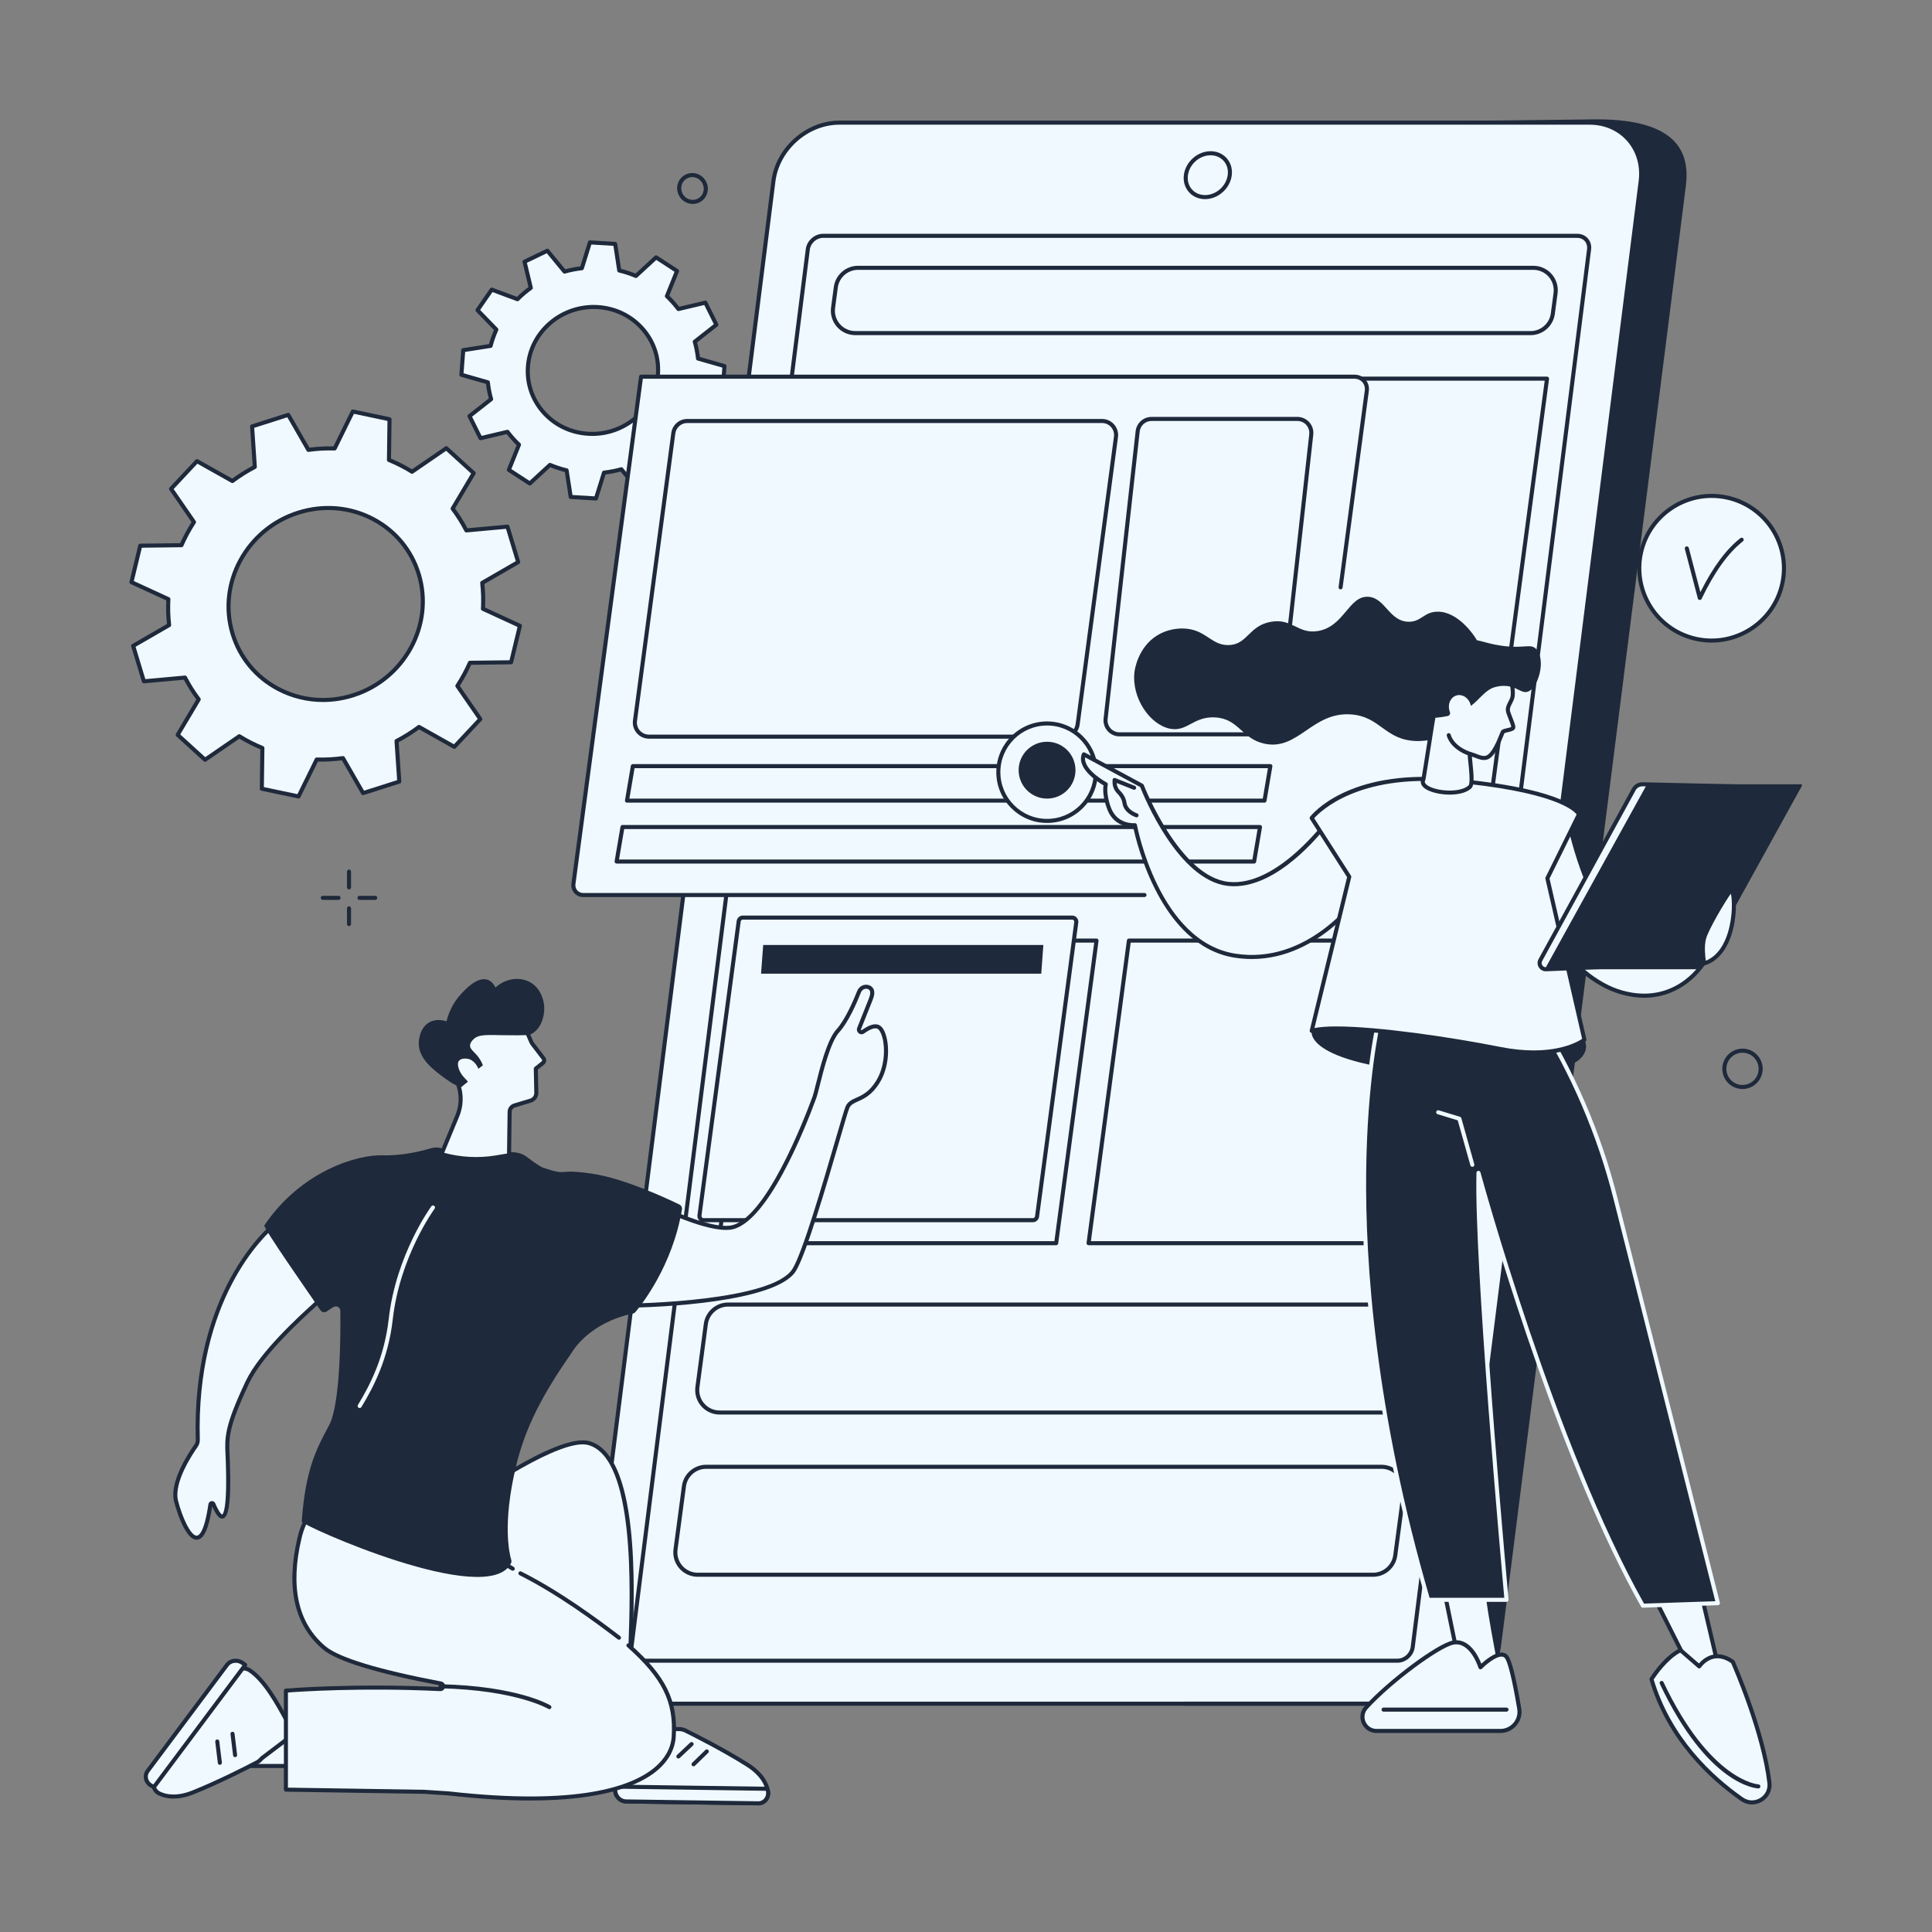 <svg xmlns="http://www.w3.org/2000/svg" xmlns:xlink="http://www.w3.org/1999/xlink" width="1080" zoomAndPan="magnify" viewBox="0 0 810 810" height="1080" preserveAspectRatio="xMidYMid meet" version="1.0"><rect x="0" y="0" width="810" height="810" fill="#808080" stroke="none"/><defs><clipPath id="63996a289a"><path d="M 54.191 171 L 219 171 L 219 335 L 54.191 335 Z M 54.191 171 " clip-rule="nonzero"/></clipPath><clipPath id="121320b64b"><path d="M 647 328 L 755.441 328 L 755.441 407 L 647 407 Z M 647 328 " clip-rule="nonzero"/></clipPath></defs><path fill="#f0f9ff" d="M 221.344 153.641 C 222.449 138.973 235.543 127.828 250.594 128.75 C 265.645 129.664 276.949 142.297 275.844 156.961 C 274.738 171.629 261.641 182.77 246.59 181.855 C 231.539 180.938 220.234 168.305 221.344 153.641 Z M 204.531 160.285 C 204.793 162.703 205.25 165.059 205.906 167.348 L 196.844 174.461 L 201.465 183.719 L 212.758 181.043 C 214.211 182.969 215.824 184.773 217.586 186.434 L 213.336 196.984 L 222.113 202.703 L 230.57 194.91 C 232.805 195.855 235.141 196.617 237.559 197.195 L 239.273 208.34 L 249.859 208.984 L 253.234 198.152 C 255.715 197.875 258.145 197.402 260.5 196.738 L 267.707 205.484 L 277.266 200.883 L 274.641 189.914 C 276.637 188.48 278.508 186.887 280.23 185.16 L 291.023 189.18 L 296.988 180.566 L 289.082 172.418 C 290.074 170.234 290.879 167.949 291.5 165.59 L 302.965 163.801 L 303.746 153.484 L 292.652 150.316 C 292.395 147.898 291.938 145.539 291.281 143.254 L 300.34 136.137 L 295.723 126.887 L 284.426 129.559 C 282.977 127.633 281.363 125.832 279.602 124.164 L 283.848 113.617 L 275.07 107.898 L 266.613 115.688 C 264.383 114.746 262.043 113.984 259.625 113.406 L 257.91 102.262 L 247.324 101.617 L 243.953 112.453 C 241.469 112.73 239.039 113.203 236.684 113.863 L 229.477 105.121 L 219.918 109.719 L 222.543 120.691 C 220.551 122.117 218.68 123.711 216.953 125.445 L 206.164 121.422 L 200.195 130.035 L 208.105 138.184 C 207.113 140.371 206.305 142.652 205.684 145.016 L 194.219 146.805 L 193.441 157.121 L 204.531 160.285 " fill-opacity="1" fill-rule="nonzero"/><path fill="#1e293b" d="M 221.34 153.641 L 222.191 153.707 C 221.68 160.445 223.859 166.977 228.324 172.094 C 232.957 177.406 239.461 180.57 246.641 181.008 C 261.199 181.895 273.926 171.082 274.992 156.902 C 275.504 150.16 273.324 143.629 268.859 138.512 C 264.227 133.199 257.723 130.035 250.543 129.602 C 235.98 128.711 223.258 139.523 222.191 153.707 Z M 248.312 182.766 C 247.723 182.766 247.133 182.746 246.535 182.703 C 238.898 182.242 231.977 178.871 227.043 173.211 C 222.273 167.746 219.949 160.773 220.492 153.578 C 221.633 138.473 235.16 126.961 250.648 127.898 C 258.281 128.367 265.207 131.734 270.141 137.395 C 274.906 142.859 277.234 149.832 276.691 157.027 C 275.594 171.555 263.047 182.766 248.312 182.766 Z M 240.012 207.535 L 249.246 208.098 L 252.418 197.902 C 252.52 197.578 252.801 197.344 253.137 197.309 C 255.578 197.031 257.977 196.566 260.266 195.918 C 260.594 195.828 260.941 195.938 261.156 196.199 L 267.941 204.426 L 276.277 200.414 L 273.812 190.113 C 273.73 189.781 273.863 189.43 274.141 189.227 C 276.094 187.824 277.941 186.254 279.629 184.555 C 279.863 184.32 280.215 184.242 280.527 184.363 L 290.699 188.152 L 295.891 180.66 L 288.469 173.012 C 288.223 172.762 288.16 172.387 288.305 172.07 C 289.27 169.941 290.07 167.695 290.676 165.375 C 290.762 165.047 291.031 164.801 291.367 164.75 L 302.168 163.062 L 302.844 154.113 L 292.418 151.137 C 292.086 151.043 291.84 150.754 291.805 150.41 C 291.551 148.039 291.098 145.711 290.461 143.488 C 290.363 143.156 290.48 142.801 290.754 142.59 L 299.27 135.902 L 295.262 127.871 L 284.621 130.391 C 284.293 130.469 283.949 130.344 283.746 130.074 C 282.328 128.191 280.734 126.414 279.016 124.785 C 278.758 124.543 278.68 124.172 278.809 123.852 L 282.797 113.949 L 275.16 108.973 L 267.191 116.32 C 266.945 116.547 266.59 116.609 266.281 116.48 C 264.105 115.555 261.801 114.805 259.43 114.238 C 259.09 114.156 258.836 113.879 258.785 113.539 L 257.176 103.07 L 247.938 102.512 L 244.766 112.711 C 244.664 113.027 244.383 113.262 244.047 113.301 C 241.609 113.57 239.211 114.039 236.918 114.684 C 236.59 114.777 236.242 114.672 236.027 114.41 L 229.242 106.18 L 220.906 110.188 L 223.371 120.492 C 223.453 120.828 223.32 121.18 223.039 121.379 C 221.09 122.785 219.242 124.352 217.555 126.051 C 217.316 126.285 216.969 126.363 216.656 126.246 L 206.484 122.453 L 201.293 129.949 L 208.715 137.594 C 208.957 137.848 209.023 138.219 208.879 138.539 C 207.914 140.66 207.113 142.91 206.508 145.23 C 206.422 145.559 206.148 145.805 205.812 145.855 L 195.016 147.543 L 194.34 156.492 L 204.766 159.473 C 205.098 159.562 205.344 159.852 205.379 160.199 C 205.633 162.566 206.082 164.895 206.723 167.117 C 206.816 167.449 206.703 167.805 206.43 168.02 L 197.914 174.707 L 201.922 182.734 L 212.562 180.219 C 212.891 180.137 213.234 180.262 213.438 180.531 C 214.855 182.418 216.449 184.195 218.168 185.82 C 218.422 186.059 218.504 186.43 218.375 186.754 L 214.387 196.656 L 222.023 201.629 L 229.992 194.285 C 230.242 194.059 230.594 194 230.902 194.133 C 233.074 195.047 235.379 195.805 237.754 196.367 C 238.09 196.449 238.348 196.727 238.398 197.066 Z M 249.859 209.84 C 249.84 209.84 249.824 209.84 249.805 209.84 L 239.223 209.191 C 238.82 209.168 238.492 208.871 238.434 208.469 L 236.805 197.887 C 234.715 197.367 232.684 196.699 230.746 195.91 L 222.688 203.332 C 222.402 203.594 221.977 203.633 221.648 203.418 L 212.871 197.703 C 212.527 197.48 212.395 197.047 212.547 196.672 L 216.578 186.652 C 215.086 185.207 213.688 183.645 212.418 182 L 201.66 184.547 C 201.277 184.637 200.879 184.457 200.699 184.105 L 196.082 174.844 C 195.902 174.484 196 174.047 196.316 173.793 L 204.93 167.031 C 204.395 165.062 204 163.023 203.75 160.949 L 193.207 157.938 C 192.82 157.828 192.559 157.461 192.594 157.055 L 193.371 146.742 C 193.398 146.348 193.695 146.023 194.086 145.969 L 205.004 144.262 C 205.566 142.234 206.266 140.254 207.094 138.367 L 199.586 130.629 C 199.301 130.34 199.262 129.883 199.496 129.551 L 205.461 120.941 C 205.684 120.621 206.094 120.492 206.457 120.629 L 216.738 124.457 C 218.25 122.98 219.875 121.598 221.582 120.34 L 219.09 109.918 C 218.996 109.527 219.188 109.129 219.551 108.957 L 229.105 104.352 C 229.461 104.184 229.883 104.281 230.133 104.578 L 236.988 112.902 C 239.035 112.352 241.152 111.938 243.305 111.672 L 246.512 101.363 C 246.629 100.992 246.988 100.746 247.375 100.77 L 257.961 101.414 C 258.363 101.441 258.691 101.738 258.75 102.137 L 260.379 112.719 C 262.465 113.242 264.496 113.91 266.438 114.699 L 274.492 107.277 C 274.777 107.012 275.207 106.973 275.535 107.191 L 284.312 112.906 C 284.652 113.129 284.789 113.559 284.637 113.938 L 280.605 123.953 C 282.102 125.402 283.496 126.965 284.77 128.609 L 295.523 126.059 C 295.91 125.969 296.305 126.148 296.48 126.508 L 301.102 135.762 C 301.281 136.121 301.184 136.559 300.867 136.809 L 292.25 143.578 C 292.789 145.543 293.184 147.582 293.434 149.652 L 303.977 152.668 C 304.363 152.777 304.621 153.145 304.59 153.547 L 303.812 163.863 C 303.785 164.258 303.488 164.578 303.098 164.641 L 292.18 166.348 C 291.617 168.379 290.918 170.355 290.09 172.242 L 297.598 179.977 C 297.883 180.27 297.918 180.719 297.688 181.059 L 291.719 189.664 C 291.5 189.988 291.09 190.113 290.723 189.977 L 280.445 186.148 C 278.934 187.625 277.309 189.008 275.602 190.273 L 278.094 200.688 C 278.188 201.078 277.996 201.48 277.633 201.656 L 268.078 206.254 C 267.727 206.422 267.301 206.332 267.051 206.027 L 260.191 197.707 C 258.148 198.254 256.031 198.668 253.879 198.934 L 250.672 209.242 C 250.559 209.598 250.23 209.84 249.859 209.84 " fill-opacity="1" fill-rule="nonzero"/><path fill="#f0f9ff" d="M 97.496 265.66 C 91.102 244.531 103.395 221.836 124.961 214.969 C 146.523 208.102 169.191 219.66 175.586 240.789 C 181.98 261.914 169.688 284.609 148.125 291.48 C 126.559 298.348 103.895 286.789 97.496 265.66 Z M 77.57 284.07 C 79.238 287.312 81.16 290.367 83.316 293.211 L 74.488 308.078 L 85.969 318.535 L 100.328 308.668 C 103.402 310.582 106.641 312.23 110.004 313.605 L 109.773 330.676 L 125.156 333.922 L 132.773 318.434 C 136.41 318.547 140.094 318.344 143.793 317.844 L 152.23 332.516 L 167.398 327.68 L 166.254 310.691 C 169.574 308.957 172.723 306.977 175.656 304.773 L 190.484 313.113 L 201.371 301.496 L 191.754 287.566 C 193.77 284.473 195.523 281.234 197.004 277.875 L 214.285 277.66 L 217.973 262.375 L 202.488 255.254 C 202.695 251.652 202.59 248.02 202.176 244.379 L 217.254 235.66 L 212.754 220.801 L 195.512 222.375 C 193.844 219.133 191.926 216.078 189.77 213.238 L 198.598 198.371 L 187.113 187.918 L 172.754 197.777 C 169.68 195.871 166.445 194.219 163.078 192.844 L 163.309 175.773 L 147.926 172.531 L 140.309 188.012 C 136.672 187.906 132.988 188.102 129.289 188.605 L 120.852 173.938 L 105.684 178.766 L 106.832 195.758 C 103.508 197.496 100.359 199.469 97.426 201.676 L 82.598 193.34 L 71.711 204.953 L 81.328 218.887 C 79.312 221.973 77.559 225.211 76.082 228.574 L 58.797 228.793 L 55.109 244.074 L 70.598 251.199 C 70.391 254.793 70.496 258.43 70.906 262.07 L 55.828 270.789 L 60.328 285.648 L 77.57 284.07 " fill-opacity="1" fill-rule="nonzero"/><g clip-path="url(#63996a289a)"><path fill="#1e293b" d="M 137.652 213.828 C 133.504 213.828 129.32 214.477 125.219 215.781 C 104.129 222.5 92.059 244.766 98.312 265.414 C 101.285 275.234 107.945 283.285 117.07 288.086 C 126.535 293.062 137.473 293.977 147.863 290.668 C 168.953 283.949 181.023 261.684 174.77 241.031 C 171.797 231.215 165.137 223.168 156.012 218.363 C 150.285 215.355 144.016 213.828 137.652 213.828 Z M 135.43 294.324 C 128.793 294.324 122.254 292.738 116.277 289.594 C 106.746 284.578 99.789 276.168 96.684 265.906 C 90.164 244.371 102.73 221.156 124.703 214.16 C 135.535 210.711 146.938 211.664 156.805 216.855 C 166.336 221.875 173.297 230.281 176.402 240.543 C 182.922 262.074 170.352 285.293 148.383 292.289 C 144.109 293.648 139.746 294.324 135.43 294.324 Z M 110.633 329.984 L 124.688 332.953 L 132.012 318.059 C 132.156 317.758 132.477 317.574 132.801 317.578 C 136.363 317.691 140.023 317.496 143.68 316.996 C 144.023 316.957 144.359 317.121 144.531 317.418 L 152.629 331.496 L 166.504 327.078 L 165.402 310.746 C 165.379 310.406 165.559 310.09 165.855 309.934 C 169.145 308.223 172.27 306.254 175.145 304.094 C 175.414 303.891 175.777 303.863 176.074 304.031 L 190.32 312.043 L 200.281 301.414 L 191.055 288.047 C 190.859 287.766 190.852 287.387 191.043 287.098 C 193.023 284.059 194.77 280.84 196.223 277.531 C 196.359 277.227 196.66 277.027 196.992 277.023 L 213.613 276.816 L 216.98 262.855 L 202.133 256.023 C 201.812 255.879 201.617 255.551 201.637 255.199 C 201.84 251.68 201.738 248.07 201.328 244.477 C 201.289 244.137 201.457 243.812 201.75 243.641 L 216.242 235.262 L 212.141 221.711 L 195.59 223.223 C 195.25 223.254 194.914 223.074 194.758 222.766 C 193.109 219.566 191.199 216.531 189.09 213.754 C 188.879 213.477 188.859 213.098 189.035 212.801 L 197.508 198.531 L 187.043 188.996 L 173.238 198.48 C 172.961 198.672 172.594 198.684 172.305 198.504 C 169.281 196.621 166.07 194.988 162.758 193.633 C 162.434 193.5 162.223 193.184 162.227 192.832 L 162.449 176.465 L 148.395 173.496 L 141.074 188.391 C 140.926 188.691 140.613 188.879 140.281 188.867 C 136.719 188.754 133.055 188.953 129.406 189.449 C 129.062 189.496 128.727 189.332 128.555 189.027 L 120.457 174.953 L 106.578 179.375 L 107.68 195.699 C 107.703 196.039 107.527 196.359 107.227 196.512 C 103.945 198.227 100.816 200.191 97.938 202.355 C 97.668 202.559 97.305 202.582 97.008 202.418 L 82.762 194.406 L 72.805 205.035 L 82.031 218.398 C 82.227 218.684 82.23 219.062 82.043 219.352 C 80.059 222.391 78.316 225.609 76.859 228.918 C 76.723 229.223 76.426 229.422 76.09 229.43 L 59.469 229.633 L 56.102 243.594 L 70.953 250.426 C 71.27 250.57 71.465 250.898 71.445 251.246 C 71.242 254.77 71.348 258.379 71.754 261.973 C 71.793 262.312 71.629 262.637 71.336 262.809 L 56.84 271.184 L 60.941 284.738 L 77.492 283.227 C 77.832 283.191 78.168 283.375 78.324 283.684 C 79.973 286.879 81.883 289.914 83.996 292.695 C 84.203 292.973 84.227 293.352 84.047 293.645 L 75.574 307.914 L 86.043 317.449 L 99.848 307.969 C 100.125 307.773 100.488 307.77 100.777 307.945 C 103.805 309.828 107.02 311.469 110.328 312.816 C 110.652 312.949 110.859 313.266 110.859 313.617 Z M 125.16 334.773 C 125.102 334.773 125.039 334.766 124.984 334.754 L 109.598 331.504 C 109.199 331.422 108.918 331.07 108.922 330.664 L 109.148 314.168 C 106.109 312.902 103.156 311.395 100.352 309.688 L 86.449 319.23 C 86.125 319.457 85.688 319.43 85.395 319.164 L 73.914 308.711 C 73.617 308.438 73.551 307.992 73.758 307.645 L 82.293 293.27 C 80.371 290.68 78.621 287.895 77.078 284.973 L 60.406 286.496 C 60.008 286.531 59.629 286.281 59.516 285.898 L 55.016 271.031 C 54.902 270.656 55.059 270.25 55.402 270.051 L 70 261.609 C 69.652 258.301 69.559 254.98 69.715 251.73 L 54.754 244.848 C 54.383 244.676 54.188 244.27 54.285 243.875 L 57.973 228.59 C 58.062 228.215 58.398 227.945 58.789 227.938 L 75.523 227.73 C 76.895 224.684 78.5 221.719 80.305 218.898 L 71.012 205.434 C 70.785 205.105 70.816 204.664 71.09 204.367 L 81.977 192.758 C 82.242 192.469 82.676 192.402 83.016 192.598 L 97.359 200.66 C 100.047 198.684 102.93 196.867 105.945 195.262 L 104.836 178.824 C 104.809 178.43 105.055 178.074 105.426 177.957 L 120.594 173.125 C 120.977 173 121.391 173.164 121.59 173.512 L 129.742 187.688 C 133.113 187.254 136.484 187.074 139.785 187.152 L 147.16 172.152 C 147.336 171.805 147.719 171.617 148.102 171.695 L 163.484 174.945 C 163.883 175.027 164.168 175.379 164.16 175.785 L 163.938 192.277 C 166.977 193.551 169.93 195.055 172.73 196.762 L 186.633 187.211 C 186.961 186.988 187.395 187.02 187.688 187.289 L 199.168 197.742 C 199.465 198.012 199.531 198.453 199.328 198.805 L 190.789 213.184 C 192.711 215.766 194.465 218.555 196.004 221.477 L 212.676 219.953 C 213.082 219.918 213.453 220.168 213.57 220.555 L 218.066 235.414 C 218.184 235.793 218.02 236.203 217.68 236.398 L 203.082 244.84 C 203.43 248.148 203.523 251.469 203.367 254.719 L 218.328 261.602 C 218.699 261.773 218.895 262.176 218.801 262.574 L 215.113 277.859 C 215.02 278.238 214.684 278.504 214.297 278.508 L 197.559 278.719 C 196.191 281.762 194.586 284.727 192.777 287.551 L 202.074 301.008 C 202.301 301.344 202.266 301.785 201.992 302.074 L 191.105 313.691 C 190.84 313.977 190.41 314.043 190.066 313.852 L 175.723 305.785 C 173.039 307.766 170.16 309.578 167.137 311.184 L 168.25 327.629 C 168.273 328.02 168.031 328.379 167.656 328.492 L 152.488 333.324 C 152.109 333.445 151.691 333.285 151.492 332.938 L 143.34 318.762 C 139.969 319.191 136.602 319.371 133.297 319.297 L 125.922 334.293 C 125.777 334.594 125.477 334.773 125.16 334.773 " fill-opacity="1" fill-rule="nonzero"/></g><path fill="#1e293b" d="M 601.711 714.289 L 287.18 714.289 C 273.625 714.289 264.023 703.332 265.734 689.82 L 343.18 77.988 C 344.891 64.48 357.266 53.527 370.82 53.527 L 669.559 50.039 C 703.852 50.039 708.508 64.48 706.793 77.988 L 629.348 689.82 C 627.633 703.332 615.266 714.289 601.711 714.289 " fill-opacity="1" fill-rule="nonzero"/><path fill="#f0f9ff" d="M 582.785 714.285 L 268.254 714.285 C 254.699 714.285 245.098 703.297 246.809 689.742 L 324.254 75.961 C 325.965 62.41 338.34 51.422 351.891 51.422 L 666.426 51.422 C 679.98 51.422 689.578 62.41 687.871 75.961 L 610.418 689.742 C 608.715 703.297 596.34 714.285 582.785 714.285 " fill-opacity="1" fill-rule="nonzero"/><path fill="#1e293b" d="M 351.891 52.277 C 338.773 52.277 326.754 62.949 325.098 76.07 L 247.652 689.852 C 246.852 696.199 248.574 702.148 252.504 706.605 C 256.387 711.008 261.98 713.434 268.254 713.434 L 582.781 713.434 C 595.902 713.434 607.922 702.762 609.574 689.641 L 687.02 75.859 C 687.82 69.516 686.098 63.566 682.172 59.105 C 678.285 54.699 672.691 52.277 666.426 52.277 Z M 582.781 715.137 L 268.254 715.137 C 261.484 715.137 255.438 712.508 251.227 707.73 C 246.969 702.902 245.098 696.477 245.961 689.641 L 323.406 75.859 C 325.172 61.914 337.949 50.574 351.891 50.574 L 666.426 50.574 C 673.188 50.574 679.234 53.203 683.449 57.98 C 687.703 62.812 689.57 69.238 688.707 76.07 L 611.262 689.852 C 609.508 703.793 596.73 715.137 582.781 715.137 " fill-opacity="1" fill-rule="nonzero"/><path fill="#f0f9ff" d="M 264.73 690.59 L 338.68 104.539 C 339.074 101.406 341.93 98.871 345.059 98.871 L 661.281 98.871 C 664.41 98.871 666.629 101.406 666.227 104.539 L 592.281 690.59 C 591.891 693.719 589.031 696.258 585.898 696.258 L 269.68 696.258 C 266.551 696.258 264.336 693.719 264.73 690.59 " fill-opacity="1" fill-rule="nonzero"/><path fill="#1e293b" d="M 345.059 99.723 C 342.352 99.723 339.867 101.93 339.523 104.641 L 265.574 690.699 C 265.414 691.973 265.754 693.164 266.535 694.051 C 267.309 694.926 268.422 695.406 269.68 695.406 L 585.902 695.406 C 588.613 695.406 591.09 693.199 591.438 690.484 L 665.387 104.43 C 665.547 103.156 665.203 101.961 664.426 101.078 C 663.652 100.203 662.535 99.723 661.281 99.723 Z M 585.902 697.105 L 269.68 697.105 C 267.926 697.105 266.355 696.422 265.262 695.176 C 264.148 693.922 263.66 692.25 263.887 690.484 L 264.73 690.59 L 263.887 690.484 L 337.836 104.43 C 338.277 100.898 341.52 98.02 345.059 98.02 L 661.281 98.02 C 663.031 98.02 664.602 98.707 665.703 99.949 C 666.809 101.215 667.297 102.875 667.074 104.641 L 593.125 690.699 C 592.68 694.234 589.441 697.105 585.902 697.105 " fill-opacity="1" fill-rule="nonzero"/><path fill="#1e293b" d="M 507.539 65.102 C 502.883 65.102 498.625 68.891 498.031 73.551 C 497.75 75.773 498.352 77.852 499.723 79.406 C 501.07 80.941 503.023 81.785 505.223 81.785 C 509.875 81.785 514.141 77.992 514.734 73.34 C 515.012 71.113 514.41 69.031 513.043 67.48 C 511.688 65.941 509.734 65.102 507.539 65.102 Z M 505.223 83.484 C 502.531 83.484 500.125 82.438 498.441 80.531 C 496.75 78.609 496.004 76.051 496.34 73.34 C 497.031 67.855 502.059 63.398 507.539 63.398 C 510.234 63.398 512.637 64.449 514.32 66.352 C 516.016 68.281 516.762 70.836 516.418 73.551 C 515.727 79.027 510.703 83.484 505.223 83.484 " fill-opacity="1" fill-rule="nonzero"/><path fill="#1e293b" d="M 582.777 715.137 L 496.852 715.137 C 496.383 715.137 496.004 714.758 496.004 714.289 C 496.004 713.816 496.383 713.434 496.852 713.434 L 582.777 713.434 C 595.895 713.434 607.914 702.762 609.574 689.641 L 615.176 644.977 C 615.234 644.512 615.66 644.18 616.125 644.234 C 616.594 644.293 616.922 644.723 616.863 645.188 L 611.262 689.852 C 609.504 703.793 596.727 715.137 582.777 715.137 " fill-opacity="1" fill-rule="nonzero"/><path fill="#f0f9ff" d="M 651.031 131.504 C 650.406 136.168 646.43 139.652 641.723 139.652 L 358.578 139.652 C 355.871 139.652 353.297 138.484 351.512 136.449 C 349.734 134.41 348.914 131.703 349.273 129.02 L 350.418 120.43 C 351.039 115.77 355.016 112.281 359.727 112.281 L 642.867 112.281 C 645.574 112.281 648.152 113.449 649.934 115.488 C 651.715 117.523 652.535 120.23 652.176 122.914 L 651.031 131.504 " fill-opacity="1" fill-rule="nonzero"/><path fill="#1e293b" d="M 359.723 113.133 C 355.461 113.133 351.824 116.32 351.258 120.543 L 350.113 129.137 C 349.789 131.574 350.531 134.035 352.156 135.891 C 353.777 137.738 356.117 138.805 358.578 138.805 L 641.723 138.805 C 645.984 138.805 649.621 135.621 650.188 131.395 L 651.332 122.805 C 651.656 120.359 650.914 117.902 649.293 116.047 C 647.672 114.199 645.332 113.133 642.863 113.133 Z M 641.723 140.508 L 358.578 140.508 C 355.625 140.508 352.82 139.23 350.871 137.012 C 348.93 134.793 348.035 131.836 348.426 128.91 L 349.574 120.32 C 350.25 115.254 354.609 111.43 359.723 111.43 L 642.863 111.43 C 645.824 111.43 648.629 112.707 650.57 114.926 C 652.52 117.152 653.41 120.102 653.02 123.027 L 651.871 131.617 L 651.031 131.508 L 651.871 131.617 C 651.199 136.684 646.836 140.508 641.723 140.508 " fill-opacity="1" fill-rule="nonzero"/><path fill="#f0f9ff" d="M 594.156 584.055 C 593.535 588.719 589.555 592.203 584.852 592.203 L 301.703 592.203 C 298.996 592.203 296.422 591.035 294.641 588.996 C 292.855 586.961 292.039 584.254 292.398 581.574 L 295.93 555.082 C 296.551 550.422 300.531 546.938 305.234 546.938 L 588.379 546.938 C 591.09 546.938 593.664 548.102 595.445 550.141 C 597.227 552.18 598.047 554.883 597.688 557.566 L 594.156 584.055 " fill-opacity="1" fill-rule="nonzero"/><path fill="#1e293b" d="M 305.234 547.789 C 300.973 547.789 297.336 550.977 296.77 555.195 L 293.238 581.688 C 292.914 584.125 293.656 586.59 295.277 588.438 C 296.902 590.293 299.242 591.355 301.703 591.355 L 584.848 591.355 C 589.109 591.355 592.746 588.168 593.312 583.941 L 596.84 557.457 C 597.168 555.016 596.426 552.555 594.801 550.699 C 593.18 548.852 590.84 547.789 588.379 547.789 Z M 584.848 593.055 L 301.703 593.055 C 298.75 593.055 295.941 591.781 293.996 589.559 C 292.055 587.34 291.164 584.387 291.551 581.461 L 295.082 554.973 C 295.762 549.906 300.125 546.086 305.234 546.086 L 588.379 546.086 C 591.332 546.086 594.137 547.359 596.086 549.578 C 598.027 551.801 598.922 554.75 598.531 557.68 L 595 584.168 C 594.324 589.234 589.961 593.055 584.848 593.055 " fill-opacity="1" fill-rule="nonzero"/><path fill="#f0f9ff" d="M 584.969 652.078 C 584.348 656.742 580.367 660.227 575.66 660.227 L 292.52 660.227 C 289.812 660.227 287.238 659.059 285.457 657.02 C 283.672 654.984 282.855 652.277 283.211 649.594 L 286.746 623.105 C 287.367 618.441 291.344 614.957 296.051 614.957 L 579.195 614.957 C 581.898 614.957 584.477 616.129 586.258 618.164 C 588.039 620.199 588.859 622.906 588.5 625.59 L 584.969 652.078 " fill-opacity="1" fill-rule="nonzero"/><path fill="#1e293b" d="M 296.055 615.809 C 291.793 615.809 288.152 618.992 287.59 623.219 L 284.059 649.703 C 283.734 652.145 284.477 654.605 286.098 656.457 C 287.719 658.309 290.062 659.371 292.523 659.371 L 575.664 659.371 C 579.93 659.371 583.57 656.184 584.129 651.965 L 587.664 625.473 C 587.988 623.035 587.246 620.57 585.625 618.719 C 584 616.871 581.66 615.809 579.199 615.809 Z M 575.664 661.074 L 292.523 661.074 C 289.57 661.074 286.762 659.801 284.816 657.578 C 282.871 655.359 281.98 652.406 282.371 649.48 L 285.902 622.992 C 286.578 617.926 290.941 614.105 296.055 614.105 L 579.199 614.105 C 582.152 614.105 584.957 615.379 586.906 617.602 C 588.848 619.82 589.742 622.773 589.352 625.699 L 585.816 652.188 C 585.145 657.254 580.781 661.074 575.664 661.074 " fill-opacity="1" fill-rule="nonzero"/><path fill="#f0f9ff" d="M 619.875 374.258 L 317.324 374.258 L 346.059 158.754 L 648.605 158.754 L 619.875 374.258 " fill-opacity="1" fill-rule="nonzero"/><path fill="#1e293b" d="M 318.297 373.406 L 619.125 373.406 L 647.629 159.605 L 346.805 159.605 Z M 619.871 375.113 L 317.324 375.113 C 317.082 375.113 316.848 375.008 316.688 374.824 C 316.523 374.637 316.453 374.391 316.48 374.148 L 345.219 158.641 C 345.273 158.223 345.633 157.902 346.059 157.902 L 648.602 157.902 C 648.848 157.902 649.082 158.012 649.242 158.195 C 649.406 158.379 649.48 158.625 649.449 158.867 L 620.715 374.371 C 620.656 374.797 620.293 375.113 619.871 375.113 " fill-opacity="1" fill-rule="nonzero"/><path fill="#f0f9ff" d="M 442.809 521.211 L 301.215 521.211 L 318.129 394.344 L 459.723 394.344 L 442.809 521.211 " fill-opacity="1" fill-rule="nonzero"/><path fill="#1e293b" d="M 302.188 520.363 L 442.062 520.363 L 458.754 395.195 L 318.875 395.195 Z M 442.809 522.066 L 301.215 522.066 C 300.969 522.066 300.734 521.957 300.574 521.777 C 300.41 521.59 300.336 521.344 300.371 521.102 L 317.285 394.23 C 317.344 393.809 317.703 393.496 318.129 393.496 L 459.723 393.496 C 459.969 393.496 460.199 393.598 460.363 393.785 C 460.523 393.969 460.598 394.211 460.57 394.457 L 443.648 521.328 C 443.594 521.75 443.23 522.066 442.809 522.066 " fill-opacity="1" fill-rule="nonzero"/><path fill="#f0f9ff" d="M 433.047 511.566 L 294.992 511.566 C 293.934 511.566 293.113 510.633 293.254 509.578 L 309.699 386.219 C 309.816 385.348 310.562 384.699 311.441 384.699 L 449.492 384.699 C 450.555 384.699 451.375 385.633 451.23 386.684 L 434.785 510.047 C 434.668 510.914 433.922 511.566 433.047 511.566 " fill-opacity="1" fill-rule="nonzero"/><path fill="#1e293b" d="M 311.441 385.551 C 310.988 385.551 310.605 385.883 310.547 386.332 L 294.098 509.691 C 294.062 509.953 294.141 510.207 294.312 510.41 C 294.488 510.605 294.73 510.719 294.992 510.719 L 433.047 510.719 C 433.496 510.719 433.883 510.379 433.941 509.93 L 450.391 386.57 C 450.426 386.309 450.348 386.055 450.176 385.855 C 450 385.656 449.758 385.551 449.492 385.551 Z M 433.047 512.418 L 294.992 512.418 C 294.242 512.418 293.527 512.094 293.031 511.527 C 292.535 510.965 292.312 510.211 292.41 509.465 L 308.859 386.109 C 309.027 384.82 310.141 383.844 311.441 383.844 L 449.492 383.844 C 450.242 383.844 450.957 384.168 451.457 384.734 C 451.949 385.301 452.18 386.051 452.078 386.797 L 435.629 510.156 C 435.457 511.449 434.344 512.418 433.047 512.418 " fill-opacity="1" fill-rule="nonzero"/><path fill="#f0f9ff" d="M 597.988 521.211 L 456.391 521.211 L 473.305 394.34 L 614.898 394.34 L 597.988 521.211 " fill-opacity="1" fill-rule="nonzero"/><path fill="#1e293b" d="M 457.367 520.363 L 597.242 520.363 L 613.926 395.195 L 474.047 395.195 Z M 597.984 522.066 L 456.391 522.066 C 456.145 522.066 455.914 521.961 455.746 521.777 C 455.586 521.594 455.516 521.344 455.543 521.102 L 472.461 394.234 C 472.516 393.809 472.879 393.496 473.305 393.496 L 614.898 393.496 C 615.145 393.496 615.375 393.602 615.543 393.785 C 615.703 393.973 615.773 394.215 615.746 394.457 L 598.828 521.328 C 598.773 521.75 598.41 522.066 597.984 522.066 " fill-opacity="1" fill-rule="nonzero"/><path fill="#1e293b" d="M 436.543 408.223 L 319.074 408.223 L 319.969 396.188 L 437.434 396.188 L 436.543 408.223 " fill-opacity="1" fill-rule="nonzero"/><path fill="#f0f9ff" d="M 544.852 375.23 L 244.457 375.23 C 241.988 375.23 240.082 373.059 240.41 370.613 L 268.766 157.938 L 567.977 157.938 C 571.078 157.938 573.461 160.66 573.051 163.727 L 544.852 375.23 " fill-opacity="1" fill-rule="nonzero"/><path fill="#1e293b" d="M 479.832 376.09 L 244.457 376.09 C 243.031 376.09 241.68 375.469 240.742 374.402 C 239.805 373.332 239.379 371.91 239.562 370.5 L 267.922 157.824 C 267.977 157.402 268.34 157.086 268.766 157.086 L 567.98 157.086 C 569.703 157.086 571.34 157.828 572.473 159.121 C 573.605 160.418 574.125 162.137 573.895 163.84 L 562.895 246.359 C 562.832 246.824 562.406 247.152 561.938 247.094 C 561.473 247.027 561.141 246.602 561.207 246.133 L 572.207 163.617 C 572.367 162.402 571.996 161.168 571.188 160.246 C 570.383 159.316 569.211 158.789 567.98 158.789 L 269.512 158.789 L 241.254 370.723 C 241.129 371.648 241.41 372.582 242.023 373.285 C 242.637 373.98 243.523 374.383 244.457 374.383 L 479.832 374.383 C 480.305 374.383 480.684 374.762 480.684 375.234 C 480.684 375.703 480.305 376.09 479.832 376.09 " fill-opacity="1" fill-rule="nonzero"/><path fill="#1e293b" d="M 288.133 177.348 C 285.617 177.348 283.465 179.23 283.133 181.723 L 267.059 302.277 C 266.867 303.723 267.309 305.176 268.266 306.27 C 269.223 307.363 270.605 307.988 272.059 307.988 L 445.957 307.988 C 448.477 307.988 450.625 306.105 450.957 303.613 L 467.031 183.059 C 467.223 181.617 466.785 180.164 465.828 179.07 C 464.867 177.977 463.488 177.348 462.035 177.348 Z M 445.957 309.691 L 272.059 309.691 C 270.113 309.691 268.266 308.852 266.984 307.387 C 265.703 305.926 265.113 303.984 265.375 302.055 L 281.445 181.5 C 281.891 178.16 284.766 175.648 288.133 175.648 L 462.035 175.648 C 463.977 175.648 465.828 176.484 467.109 177.949 C 468.387 179.414 468.977 181.359 468.719 183.285 L 452.645 303.84 C 452.199 307.176 449.328 309.691 445.957 309.691 " fill-opacity="1" fill-rule="nonzero"/><path fill="#1e293b" d="M 263.875 334.812 L 529.43 334.812 L 531.598 322.047 L 266.047 322.047 Z M 530.145 336.516 L 262.867 336.516 C 262.613 336.516 262.379 336.402 262.215 336.215 C 262.055 336.02 261.984 335.766 262.027 335.523 L 264.492 321.051 C 264.559 320.641 264.914 320.344 265.328 320.344 L 532.605 320.344 C 532.859 320.344 533.098 320.449 533.258 320.645 C 533.422 320.836 533.488 321.086 533.445 321.336 L 530.984 335.805 C 530.914 336.215 530.559 336.516 530.145 336.516 " fill-opacity="1" fill-rule="nonzero"/><path fill="#1e293b" d="M 259.527 360.352 L 525.078 360.352 L 527.254 347.582 L 261.699 347.582 Z M 525.797 362.051 L 258.52 362.051 C 258.27 362.051 258.031 361.941 257.871 361.75 C 257.707 361.559 257.641 361.305 257.68 361.059 L 260.145 346.59 C 260.211 346.18 260.566 345.879 260.98 345.879 L 528.262 345.879 C 528.512 345.879 528.754 345.992 528.91 346.18 C 529.07 346.375 529.141 346.629 529.098 346.875 L 526.637 361.344 C 526.57 361.754 526.215 362.051 525.797 362.051 " fill-opacity="1" fill-rule="nonzero"/><path fill="#1e293b" d="M 482.789 176.492 C 480.238 176.492 478.098 178.41 477.82 180.945 L 464.375 301.465 C 464.219 302.879 464.672 304.297 465.625 305.359 C 466.57 306.422 467.93 307.031 469.355 307.031 L 530.488 307.031 C 533.043 307.031 535.18 305.113 535.465 302.578 L 548.906 182.055 C 549.062 180.641 548.613 179.223 547.66 178.16 C 546.715 177.102 545.352 176.492 543.93 176.492 Z M 530.488 308.734 L 469.355 308.734 C 467.449 308.734 465.625 307.918 464.352 306.496 C 463.082 305.074 462.473 303.172 462.684 301.277 L 476.125 180.758 C 476.508 177.355 479.375 174.789 482.789 174.789 L 543.93 174.789 C 545.836 174.789 547.656 175.605 548.93 177.023 C 550.203 178.449 550.809 180.348 550.598 182.246 L 537.156 302.766 C 536.777 306.168 533.91 308.734 530.488 308.734 " fill-opacity="1" fill-rule="nonzero"/><path fill="#f0f9ff" d="M 459.418 323.746 C 459.418 335.027 450.27 344.176 438.988 344.176 C 427.703 344.176 418.559 335.027 418.559 323.746 C 418.559 312.465 427.703 303.316 438.988 303.316 C 450.27 303.316 459.418 312.465 459.418 323.746 " fill-opacity="1" fill-rule="nonzero"/><path fill="#1e293b" d="M 438.988 304.172 C 428.191 304.172 419.406 312.953 419.406 323.746 C 419.406 334.543 428.191 343.324 438.988 343.324 C 449.785 343.324 458.562 334.543 458.562 323.746 C 458.562 312.953 449.785 304.172 438.988 304.172 Z M 438.988 345.027 C 427.254 345.027 417.707 335.48 417.707 323.746 C 417.707 312.016 427.254 302.469 438.988 302.469 C 450.723 302.469 460.266 312.016 460.266 323.746 C 460.266 335.48 450.723 345.027 438.988 345.027 " fill-opacity="1" fill-rule="nonzero"/><path fill="#1e293b" d="M 450.902 322.895 C 450.902 329.477 445.57 334.812 438.988 334.812 C 432.406 334.812 427.07 329.477 427.07 322.895 C 427.07 316.312 432.406 310.98 438.988 310.98 C 445.57 310.98 450.902 316.312 450.902 322.895 " fill-opacity="1" fill-rule="nonzero"/><path fill="#1e293b" d="M 549.938 432.176 C 549.938 432.176 545.602 447.055 610.352 450.676 C 675.109 454.297 664.273 435.902 664.273 435.902 L 596.293 416.094 L 549.938 432.176 " fill-opacity="1" fill-rule="nonzero"/><path fill="#f0f9ff" d="M 623.734 664.301 C 621.996 664.219 629.652 702.773 629.652 702.773 L 613.25 704.723 L 604.336 661.344 L 623.734 664.301 " fill-opacity="1" fill-rule="nonzero"/><path fill="#1e293b" d="M 623.695 665.152 Z M 605.418 662.367 L 613.934 703.785 L 628.641 702.035 C 628.137 699.48 626.66 691.902 625.312 684.277 C 623.016 671.32 622.562 666.75 622.641 664.996 Z M 613.25 705.574 C 612.855 705.574 612.504 705.293 612.422 704.895 L 603.504 661.516 C 603.449 661.242 603.527 660.961 603.719 660.754 C 603.906 660.555 604.191 660.457 604.465 660.5 L 623.859 663.457 C 624.305 663.527 624.621 663.934 624.578 664.387 C 624.559 664.586 624.469 664.766 624.336 664.895 C 623.91 667.66 627.848 689.316 630.488 702.605 C 630.531 702.836 630.48 703.078 630.344 703.27 C 630.203 703.465 629.988 703.586 629.75 703.613 L 613.352 705.57 C 613.32 705.574 613.285 705.574 613.25 705.574 " fill-opacity="1" fill-rule="nonzero"/><path fill="#f0f9ff" d="M 636.953 716.367 C 635.562 708.07 633.414 696.926 631.613 694.66 C 628.68 690.965 620.691 699.023 620.691 699.023 C 620.691 699.023 617.047 687.105 609.164 688.68 C 603.223 689.867 583.273 704.352 572.758 715.879 C 569.316 719.648 572.035 725.715 577.141 725.715 L 629.047 725.715 C 634.004 725.715 637.773 721.258 636.953 716.367 " fill-opacity="1" fill-rule="nonzero"/><path fill="#1e293b" d="M 610.551 689.395 C 610.156 689.395 609.746 689.43 609.328 689.516 C 603.707 690.637 583.812 705.02 573.383 716.453 C 572.031 717.934 571.695 720 572.504 721.844 C 573.328 723.703 575.102 724.863 577.133 724.863 L 629.039 724.863 C 631.152 724.863 633.148 723.938 634.512 722.324 C 635.875 720.711 636.461 718.594 636.109 716.512 C 634.105 704.57 632.219 696.797 630.941 695.191 C 630.621 694.781 630.207 694.578 629.664 694.547 C 627.051 694.398 622.742 698.16 621.297 699.621 C 621.082 699.832 620.773 699.918 620.484 699.852 C 620.191 699.777 619.961 699.555 619.875 699.27 C 619.84 699.164 616.77 689.395 610.551 689.395 Z M 629.039 726.566 L 577.133 726.566 C 574.418 726.566 572.047 725.02 570.953 722.531 C 569.863 720.062 570.312 717.293 572.125 715.309 C 582.18 704.285 602.512 689.141 608.992 687.848 C 615.992 686.449 619.812 694.32 621.051 697.5 C 622.871 695.848 626.742 692.684 629.758 692.848 C 630.781 692.906 631.652 693.348 632.277 694.133 C 633.789 696.039 635.641 703.473 637.789 716.23 C 638.223 718.809 637.5 721.43 635.812 723.422 C 634.121 725.422 631.652 726.566 629.039 726.566 " fill-opacity="1" fill-rule="nonzero"/><path fill="#1e293b" d="M 631.613 717.621 L 580.059 717.621 C 579.59 717.621 579.211 717.238 579.211 716.766 C 579.211 716.301 579.59 715.918 580.059 715.918 L 631.613 715.918 C 632.082 715.918 632.465 716.301 632.465 716.766 C 632.465 717.238 632.082 717.621 631.613 717.621 " fill-opacity="1" fill-rule="nonzero"/><path fill="#f0f9ff" d="M 692.168 666.973 L 710.926 704.156 L 721.418 703.082 L 712.09 663.242 L 692.168 666.973 " fill-opacity="1" fill-rule="nonzero"/><path fill="#1e293b" d="M 693.438 667.602 L 711.426 703.25 L 720.371 702.332 L 711.449 664.23 Z M 710.93 705.008 C 710.609 705.008 710.316 704.828 710.168 704.543 L 691.406 667.355 C 691.289 667.121 691.285 666.84 691.406 666.598 C 691.523 666.355 691.75 666.188 692.008 666.141 L 711.934 662.406 C 712.379 662.324 712.816 662.605 712.922 663.051 L 722.246 702.883 C 722.305 703.125 722.258 703.375 722.113 703.574 C 721.973 703.773 721.75 703.902 721.508 703.926 L 711.016 705.004 C 710.988 705.004 710.957 705.008 710.93 705.008 " fill-opacity="1" fill-rule="nonzero"/><path fill="#f0f9ff" d="M 712.41 698.648 C 712.41 698.648 717.738 690.52 726.469 696.723 C 726.469 696.723 739.246 725.352 741.832 747.496 C 742.566 753.758 735.492 757.945 730.324 754.336 C 718.223 745.883 699.863 729.469 692.379 704.012 C 692.379 704.012 697.852 695.148 704.559 691.844 L 712.41 698.648 " fill-opacity="1" fill-rule="nonzero"/><path fill="#1e293b" d="M 693.309 704.145 C 700.59 728.469 717.703 744.477 730.812 753.641 C 732.938 755.125 735.641 755.211 737.875 753.875 C 740.098 752.551 741.289 750.141 740.992 747.594 C 738.566 726.832 726.957 699.953 725.789 697.285 C 723.332 695.586 720.949 694.941 718.703 695.363 C 715.184 696.027 713.145 699.078 713.125 699.109 C 712.988 699.32 712.773 699.453 712.531 699.488 C 712.289 699.52 712.043 699.449 711.859 699.289 L 704.438 692.863 C 698.941 695.832 694.316 702.602 693.309 704.145 Z M 734.512 756.527 C 732.879 756.527 731.258 756.023 729.832 755.035 C 716.438 745.672 698.918 729.258 691.57 704.25 C 691.5 704.02 691.531 703.77 691.656 703.562 C 691.891 703.195 697.336 694.457 704.188 691.082 C 704.492 690.93 704.859 690.977 705.117 691.199 L 712.293 697.41 C 713.246 696.289 715.332 694.266 718.387 693.691 C 721.168 693.172 724.055 693.953 726.969 696.027 C 727.09 696.117 727.191 696.238 727.25 696.375 C 727.383 696.66 740.113 725.375 742.688 747.398 C 743.059 750.621 741.559 753.664 738.754 755.336 C 737.426 756.129 735.969 756.527 734.512 756.527 " fill-opacity="1" fill-rule="nonzero"/><path fill="#1e293b" d="M 737.203 749.809 C 737.191 749.809 737.18 749.809 737.164 749.809 C 736.312 749.777 716.023 748.512 695.883 705.941 C 695.688 705.516 695.867 705.008 696.289 704.809 C 696.723 704.602 697.223 704.789 697.422 705.215 C 717.055 746.711 737.035 748.098 737.234 748.109 C 737.707 748.129 738.07 748.527 738.047 748.992 C 738.031 749.453 737.656 749.809 737.203 749.809 " fill-opacity="1" fill-rule="nonzero"/><path fill="#1e293b" d="M 688.77 673.184 L 720.242 672.133 L 677.312 502.48 C 670.445 475.316 659.293 449.418 644.277 425.754 L 578.504 425.715 C 578.504 425.715 554.238 518.324 598.719 670.727 L 631.613 670.727 C 631.613 670.727 618.809 531.68 619.867 491.727 C 619.867 491.727 650.789 605.945 688.77 673.184 " fill-opacity="1" fill-rule="nonzero"/><path fill="#f0f9ff" d="M 619.867 490.879 C 620.246 490.879 620.582 491.133 620.684 491.508 C 620.996 492.645 651.879 605.879 689.262 672.316 L 719.152 671.32 L 676.488 502.691 C 669.664 475.719 658.672 450.125 643.809 426.609 L 579.164 426.57 C 578.219 430.57 573.227 453.312 572.777 491.16 C 572.328 529.492 576.578 591.582 599.359 669.879 L 630.68 669.879 C 629.566 657.641 618.008 529.539 619.012 491.707 C 619.023 491.285 619.344 490.934 619.758 490.883 C 619.797 490.879 619.832 490.879 619.867 490.879 Z M 688.766 674.035 C 688.461 674.035 688.184 673.871 688.023 673.602 C 655.293 615.648 627.504 521.789 620.648 497.711 C 620.793 543.453 632.34 669.32 632.465 670.652 C 632.484 670.891 632.402 671.125 632.246 671.305 C 632.082 671.477 631.855 671.578 631.613 671.578 L 598.719 671.578 C 598.34 671.578 598.008 671.328 597.902 670.969 C 574.895 592.137 570.617 529.625 571.078 491.059 C 571.582 449.234 577.617 425.73 577.676 425.5 C 577.777 425.125 578.109 424.863 578.504 424.863 L 644.277 424.902 C 644.57 424.902 644.84 425.055 644.996 425.297 C 660.078 449.078 671.234 474.977 678.141 502.273 L 721.066 671.926 C 721.129 672.172 721.074 672.438 720.918 672.645 C 720.766 672.852 720.52 672.977 720.266 672.984 L 688.801 674.035 C 688.785 674.035 688.777 674.035 688.766 674.035 " fill-opacity="1" fill-rule="nonzero"/><path fill="#f0f9ff" d="M 617.289 489.195 C 616.922 489.195 616.578 488.953 616.473 488.578 L 611.164 469.711 L 602.723 467.137 C 602.27 467 602.023 466.527 602.156 466.074 C 602.293 465.625 602.77 465.371 603.219 465.508 L 612.105 468.223 C 612.387 468.305 612.602 468.527 612.676 468.805 L 618.109 488.113 C 618.238 488.566 617.973 489.035 617.523 489.164 C 617.445 489.188 617.367 489.195 617.289 489.195 " fill-opacity="1" fill-rule="nonzero"/><path fill="#f0f9ff" d="M 454.402 316.258 L 478.711 329.379 C 478.711 329.379 493.609 368.23 514.934 370.574 C 536.262 372.914 557.355 343.414 557.355 343.414 L 571.516 373.703 C 571.516 373.703 550.723 405.848 517.762 400.664 C 484.793 395.484 475.812 345.965 475.812 345.965 C 475.824 345.996 468.008 346.738 465.062 339.125 C 462.559 332.648 463.602 328.832 463.602 328.832 C 463.602 328.832 451.891 322.578 454.402 316.258 " fill-opacity="1" fill-rule="nonzero"/><path fill="#1e293b" d="M 475.816 345.113 C 475.855 345.113 475.902 345.117 475.953 345.125 C 476.305 345.184 476.59 345.457 476.652 345.816 C 476.734 346.301 485.91 394.797 517.895 399.824 C 547.969 404.547 568.043 377.219 570.535 373.625 L 557.188 345.066 C 553.145 350.379 535.852 371.555 517.398 371.559 C 516.551 371.559 515.695 371.512 514.844 371.422 C 494 369.129 479.566 333.875 478.031 329.973 L 454.945 317.516 C 454.195 322.762 463.902 328.02 464.008 328.078 C 464.355 328.262 464.531 328.668 464.426 329.055 C 464.414 329.09 463.504 332.727 465.859 338.816 C 468.469 345.562 475.27 345.16 475.652 345.125 C 475.707 345.117 475.758 345.113 475.816 345.113 Z M 524.855 402.07 C 522.516 402.07 520.109 401.895 517.633 401.504 C 486.691 396.641 476.445 353.125 475.125 346.859 C 474.723 346.863 474.203 346.824 473.523 346.73 C 470.988 346.387 466.418 344.977 464.266 339.434 C 462.27 334.25 462.445 330.684 462.656 329.273 C 460.258 327.883 451.16 322.125 453.617 315.941 C 453.703 315.715 453.887 315.543 454.117 315.453 C 454.34 315.375 454.598 315.391 454.809 315.508 L 479.113 328.629 C 479.293 328.727 479.434 328.883 479.508 329.074 C 479.652 329.457 494.465 367.469 515.027 369.73 C 535.609 371.98 556.457 343.211 556.664 342.918 C 556.844 342.672 557.125 342.539 557.438 342.566 C 557.734 342.594 558 342.781 558.129 343.055 L 572.285 373.344 C 572.406 373.609 572.387 373.918 572.227 374.164 C 572.035 374.465 553.816 402.07 524.855 402.07 " fill-opacity="1" fill-rule="nonzero"/><path fill="#1e293b" d="M 476.504 342.68 C 476.422 342.68 476.34 342.668 476.254 342.641 C 476.051 342.578 471.195 341.039 470.598 336.758 C 470.352 334.949 469.27 333.543 468.406 332.684 C 467.145 331.426 466.441 329.742 466.441 327.945 L 466.441 327.004 C 466.441 326.723 466.582 326.457 466.816 326.301 C 467.051 326.141 467.348 326.109 467.609 326.215 L 475.805 329.48 C 476.242 329.656 476.457 330.148 476.281 330.586 C 476.105 331.027 475.609 331.234 475.176 331.062 L 468.156 328.266 C 468.23 329.484 468.742 330.613 469.605 331.48 C 470.656 332.523 471.973 334.246 472.289 336.527 C 472.73 339.723 476.719 341.004 476.758 341.016 C 477.203 341.156 477.457 341.629 477.316 342.078 C 477.203 342.445 476.867 342.68 476.504 342.68 " fill-opacity="1" fill-rule="nonzero"/><path fill="#f0f9ff" d="M 640.527 375.492 C 640.527 375.492 655.512 409.203 679.957 416.094 C 704.395 422.98 721.414 402.168 721.305 380.688 L 712.992 377.93 C 712.992 377.93 704.473 399.945 685.453 394.219 C 666.445 388.492 657.617 343.707 657.617 343.707 L 640.527 375.492 " fill-opacity="1" fill-rule="nonzero"/><path fill="#1e293b" d="M 641.477 375.52 C 643.215 379.219 657.789 408.965 680.184 415.273 C 692.488 418.742 701.289 414.734 706.508 410.758 C 715.023 404.281 720.328 393.039 720.453 381.301 L 713.469 378.98 C 711.711 382.863 702.711 400.309 685.211 395.031 C 668.211 389.914 659.371 355.5 657.27 346.152 Z M 689.34 418.305 C 686.395 418.305 683.188 417.891 679.719 416.91 C 655.18 410 640.367 377.23 639.746 375.836 C 639.641 375.598 639.648 375.32 639.773 375.09 L 656.867 343.305 C 657.035 342.988 657.379 342.812 657.742 342.863 C 658.102 342.918 658.379 343.188 658.449 343.543 C 658.535 343.984 667.391 387.887 685.703 393.402 C 703.73 398.836 711.863 378.492 712.203 377.621 C 712.363 377.203 712.832 376.98 713.266 377.125 L 721.57 379.875 C 721.918 379.992 722.152 380.316 722.152 380.68 C 722.219 393.164 716.617 405.203 707.539 412.117 C 703.492 415.199 697.402 418.305 689.34 418.305 " fill-opacity="1" fill-rule="nonzero"/><path fill="#f0f9ff" d="M 549.934 342.965 C 549.934 342.965 564.961 323.348 607.418 327.012 C 658.121 331.391 661.98 341.406 661.98 341.406 L 648.746 368.223 L 664.273 435.902 C 664.273 435.902 653.664 444.688 628.805 439.75 C 603.953 434.82 561.23 428.762 549.941 432.176 L 565.684 367.594 L 549.934 342.965 " fill-opacity="1" fill-rule="nonzero"/><path fill="#1e293b" d="M 560.312 430.34 C 577.742 430.34 608.285 434.812 628.969 438.922 C 650.418 443.18 661.152 437.004 663.316 435.543 L 647.914 368.414 C 647.871 368.223 647.895 368.02 647.977 367.848 L 661.008 341.453 C 659.82 339.871 651.602 331.68 607.344 327.859 C 569.414 324.586 553.562 340.168 550.984 343.035 L 566.402 367.137 C 566.523 367.332 566.566 367.57 566.512 367.797 L 551.094 431.012 C 553.402 430.551 556.555 430.34 560.312 430.34 Z M 643.223 442.121 C 639.035 442.121 634.188 441.691 628.637 440.59 C 603.426 435.586 561.055 429.707 550.184 432.988 C 549.891 433.078 549.574 433.004 549.348 432.793 C 549.129 432.582 549.035 432.266 549.113 431.977 L 564.77 367.746 L 549.211 343.426 C 549.02 343.121 549.035 342.727 549.254 342.445 C 549.879 341.629 565.062 322.504 607.488 326.164 C 658.133 330.539 662.605 340.668 662.773 341.102 C 662.859 341.324 662.844 341.57 662.742 341.781 L 649.641 368.328 L 665.102 435.711 C 665.176 436.023 665.062 436.352 664.812 436.555 C 664.469 436.844 657.879 442.121 643.223 442.121 " fill-opacity="1" fill-rule="nonzero"/><path fill="#f0f9ff" d="M 708.621 403.926 L 648.113 406.371 C 646.062 406.371 644.809 404.125 645.883 402.379 L 685.066 330.777 C 685.816 329.559 687.141 328.812 688.578 328.812 L 749.746 330.207 L 708.621 403.926 " fill-opacity="1" fill-rule="nonzero"/><path fill="#1e293b" d="M 708.621 403.926 L 708.633 403.926 Z M 688.555 329.664 C 687.449 329.664 686.383 330.262 685.793 331.223 L 646.625 402.789 C 646.266 403.379 646.25 404.051 646.566 404.613 C 646.887 405.18 647.461 405.523 648.117 405.523 L 708.113 403.094 L 748.309 331.031 Z M 648.145 407.219 C 646.836 407.219 645.707 406.555 645.086 405.449 C 644.461 404.336 644.488 403.02 645.152 401.938 L 684.316 330.367 C 685.238 328.867 686.859 327.965 688.578 327.965 L 749.766 329.355 C 750.062 329.367 750.332 329.523 750.48 329.785 C 750.633 330.043 750.633 330.363 750.484 330.621 L 709.363 404.34 C 709.223 404.598 708.949 404.766 708.656 404.777 L 648.145 407.219 " fill-opacity="1" fill-rule="nonzero"/><g clip-path="url(#121320b64b)"><path fill="#1e293b" d="M 712.977 406.371 L 647.66 406.371 L 690.504 328.809 L 755.82 328.809 L 712.977 406.371 " fill-opacity="1" fill-rule="nonzero"/></g><path fill="#f0f9ff" d="M 714.484 403.926 C 714.484 403.926 713.254 397.496 714.484 393.203 C 715.711 388.914 723.32 376.148 725.496 373.477 C 727.668 370.809 729.516 399.324 714.484 403.926 " fill-opacity="1" fill-rule="nonzero"/><path fill="#1e293b" d="M 725.66 374.664 C 723.023 378.309 716.387 389.633 715.301 393.438 C 714.418 396.52 714.883 400.867 715.164 402.785 C 720.434 400.691 723.094 395.328 724.406 391.07 C 726.547 384.156 726.281 376.957 725.66 374.664 Z M 714.484 404.773 C 714.328 404.773 714.176 404.738 714.043 404.656 C 713.832 404.527 713.691 404.324 713.648 404.082 C 713.594 403.812 712.395 397.406 713.66 392.973 C 714.898 388.648 722.527 375.773 724.832 372.941 C 725.191 372.5 725.688 372.344 726.164 372.52 C 727.828 373.141 727.848 378.453 727.781 380.711 C 727.492 390.488 723.906 401.93 714.734 404.742 C 714.648 404.766 714.566 404.773 714.484 404.773 " fill-opacity="1" fill-rule="nonzero"/><path fill="#1e293b" d="M 485.258 266.336 C 477.023 271.348 475.727 280.926 475.633 281.719 C 474.344 292.586 482.074 303.828 490.52 305.512 C 497.746 306.949 500.242 300.344 509.309 300.77 C 519.426 301.246 520.422 309.656 530.066 311.777 C 544.277 314.902 550.074 298.363 566.41 299.52 C 578.977 300.406 580.625 310.559 594.32 310.688 C 595.871 310.703 608.137 310.617 616.316 301.109 C 624.52 291.574 624.703 277.117 618.625 267.484 C 618.004 266.496 611.32 256.203 602.473 256.453 C 596.926 256.605 595.824 260.766 590.539 260.672 C 582.406 260.531 580.781 250.621 573.664 250.203 C 565.434 249.723 563.609 262.727 552.531 264.566 C 544.176 265.953 541.809 259.113 532.836 260.691 C 523.531 262.332 523.082 270.199 515.191 270.453 C 507.633 270.695 505.555 263.555 495.773 263.492 C 493.703 263.484 489.465 263.773 485.258 266.336 " fill-opacity="1" fill-rule="nonzero"/><path fill="#f0f9ff" d="M 634.375 305.188 C 634.941 304.293 632.262 299.457 632.168 297.699 C 632.078 295.934 633.449 294.457 634.031 292.609 C 634.605 290.758 633.961 287.465 633.961 287.465 C 633.176 265.402 609.133 270.637 609.133 270.637 C 603.617 272.305 600.363 278.508 599.301 282.629 C 597.242 290.613 601.035 300.27 601.035 300.27 C 600.879 300.633 596.934 326.469 596.758 326.801 C 594.262 331.602 611 334.742 616.27 329.91 C 618.047 328.277 615.773 316.273 616.27 316.258 C 618.238 316.207 620.656 318.324 623.141 317.664 C 626.805 316.691 629.559 307.52 630.09 306.836 C 630.336 306.516 631.184 306.324 632.078 306.125 C 633.055 305.902 634.074 305.656 634.375 305.188 " fill-opacity="1" fill-rule="nonzero"/><path fill="#1e293b" d="M 633.602 304.859 Z M 601.852 300.516 C 601.723 301.102 600.73 307.387 599.859 312.938 C 597.672 326.898 597.633 326.969 597.52 327.195 C 597.379 327.461 597.012 328.16 598.281 329.137 C 601.613 331.684 612.012 332.664 615.695 329.281 C 616.559 328.48 615.863 322.008 615.605 319.574 C 615.277 316.523 615.246 316.125 615.605 315.711 C 615.762 315.531 616.008 315.414 616.246 315.406 C 617.258 315.375 618.215 315.766 619.246 316.168 C 620.469 316.652 621.742 317.152 622.926 316.844 C 625.379 316.188 627.676 310.449 628.656 308 C 629.082 306.93 629.238 306.547 629.41 306.32 C 629.844 305.758 630.711 305.562 631.816 305.309 C 632.352 305.188 633.293 304.973 633.602 304.766 C 633.578 304.211 632.957 302.652 632.539 301.602 C 631.938 300.094 631.367 298.668 631.32 297.742 C 631.25 296.414 631.828 295.289 632.395 294.199 C 632.703 293.602 633.02 292.984 633.219 292.352 C 633.637 291.012 633.293 288.484 633.129 287.625 C 633.121 287.582 633.113 287.539 633.113 287.496 C 632.902 281.656 630.992 277.293 627.422 274.523 C 620.465 269.121 609.43 271.441 609.32 271.469 C 603.977 273.086 601.023 279.379 600.129 282.844 C 598.16 290.473 601.793 299.859 601.832 299.957 C 601.902 300.137 601.91 300.332 601.852 300.516 Z M 607.809 333.152 C 603.617 333.152 599.328 332.082 597.246 330.484 C 595.75 329.34 595.289 327.895 595.961 326.5 C 596.145 325.629 597.27 318.465 598.176 312.676 C 599.582 303.75 599.992 301.168 600.152 300.336 C 599.562 298.746 596.531 289.965 598.477 282.418 C 599.457 278.609 602.758 271.676 608.891 269.82 C 609.438 269.699 620.887 267.293 628.469 273.18 C 632.441 276.266 634.574 281.039 634.809 287.367 C 634.906 287.883 635.434 290.961 634.84 292.863 C 634.605 293.637 634.25 294.32 633.91 294.98 C 633.406 295.953 632.973 296.789 633.02 297.648 C 633.055 298.297 633.625 299.719 634.117 300.973 C 635.117 303.477 635.613 304.816 635.094 305.641 C 634.641 306.359 633.633 306.641 632.266 306.949 C 631.715 307.082 630.988 307.246 630.758 307.379 C 630.652 307.582 630.434 308.137 630.234 308.625 C 628.98 311.77 626.641 317.613 623.363 318.488 C 621.637 318.941 620.031 318.312 618.621 317.758 C 618.078 317.543 617.551 317.336 617.078 317.215 C 617.121 317.801 617.215 318.621 617.293 319.391 C 617.988 325.871 618.113 329.371 616.848 330.535 C 614.824 332.387 611.355 333.148 607.809 333.152 " fill-opacity="1" fill-rule="nonzero"/><path fill="#1e293b" d="M 644.016 272.078 C 641.602 269.633 639.141 272.078 629.539 270.727 C 621.551 269.605 619.246 267.352 613.199 268.348 C 611.504 268.629 608.465 269.133 605.465 271.324 C 601.023 274.574 599.375 279.133 598.5 282.535 C 596.789 289.176 598.93 296.918 599.898 299.848 C 600.133 300.566 600.836 301.023 601.594 300.957 C 603.609 300.793 605.391 300.527 606.98 300.184 C 607.738 300.023 608.164 299.23 607.875 298.512 C 607.797 298.316 607.727 298.109 607.668 297.902 C 606.871 295.098 608.211 292.266 610.66 291.566 C 613.113 290.867 615.742 292.574 616.547 295.375 C 616.598 295.566 616.645 295.762 616.676 295.953 C 620.207 293.289 622.02 290.262 625.277 288.637 C 625.668 288.438 627.391 287.66 630 287.566 C 635.668 287.367 637.551 290.727 640.23 290.074 C 644.914 288.941 648.359 276.48 644.016 272.078 " fill-opacity="1" fill-rule="nonzero"/><path fill="#1e293b" d="M 616.848 317.109 C 616.766 317.109 616.68 317.094 616.598 317.07 C 607.934 314.344 606.609 308.637 606.555 308.398 C 606.461 307.938 606.746 307.484 607.207 307.387 C 607.668 307.285 608.121 307.574 608.219 308.035 C 608.266 308.238 609.441 313.035 617.102 315.445 C 617.551 315.586 617.805 316.062 617.664 316.512 C 617.543 316.879 617.215 317.109 616.848 317.109 " fill-opacity="1" fill-rule="nonzero"/><path fill="#f0f9ff" d="M 747.227 244.73 C 743.637 261.09 727.465 271.441 711.105 267.852 C 694.75 264.262 684.398 248.09 687.988 231.73 C 691.578 215.375 707.746 205.023 724.105 208.613 C 740.465 212.203 750.816 228.371 747.227 244.73 " fill-opacity="1" fill-rule="nonzero"/><path fill="#1e293b" d="M 747.227 244.73 L 747.23 244.73 Z M 717.602 208.758 C 704.066 208.758 691.84 218.16 688.82 231.918 C 685.332 247.789 695.414 263.539 711.285 267.023 C 727.164 270.504 742.91 260.422 746.395 244.547 C 749.871 228.676 739.797 212.93 723.922 209.445 C 721.805 208.98 719.684 208.758 717.602 208.758 Z M 717.613 269.41 C 715.406 269.41 713.164 269.176 710.926 268.684 C 694.133 264.996 683.473 248.34 687.16 231.551 C 690.844 214.762 707.5 204.102 724.289 207.785 C 741.074 211.465 751.742 228.125 748.055 244.914 C 744.863 259.465 731.93 269.41 717.613 269.41 " fill-opacity="1" fill-rule="nonzero"/><path fill="#1e293b" d="M 712.641 251.543 C 712.613 251.543 712.582 251.543 712.559 251.539 C 712.203 251.504 711.902 251.254 711.816 250.906 L 706.383 230.133 C 706.266 229.68 706.539 229.215 706.988 229.098 C 707.445 228.977 707.914 229.25 708.031 229.707 L 712.883 248.27 C 718.176 237.738 723.68 230.312 729.676 225.609 C 730.047 225.32 730.582 225.383 730.875 225.758 C 731.164 226.125 731.098 226.66 730.727 226.949 C 724.555 231.789 718.891 239.676 713.406 251.062 C 713.262 251.359 712.965 251.543 712.641 251.543 " fill-opacity="1" fill-rule="nonzero"/><path fill="#f0f9ff" d="M 127.984 740.398 L 103.02 740.398 L 112.008 722.812 L 131.859 724.551 L 127.984 740.398 " fill-opacity="1" fill-rule="nonzero"/><path fill="#1e293b" d="M 104.41 739.547 L 127.316 739.547 L 130.797 725.312 L 112.504 723.707 Z M 127.984 741.25 L 103.02 741.25 C 102.723 741.25 102.449 741.094 102.293 740.844 C 102.137 740.59 102.125 740.273 102.262 740.008 L 111.25 722.426 C 111.406 722.117 111.734 721.934 112.082 721.961 L 131.934 723.703 C 132.184 723.727 132.406 723.855 132.551 724.055 C 132.695 724.258 132.746 724.512 132.688 724.754 L 128.812 740.602 C 128.723 740.984 128.379 741.25 127.984 741.25 " fill-opacity="1" fill-rule="nonzero"/><path fill="#f0f9ff" d="M 110.02 736.961 L 121.07 728.59 C 122.395 727.59 122.742 725.742 121.871 724.332 C 119.438 720.418 112.699 705.684 104.801 700.348 C 102.645 698.887 99.785 699.312 98.305 701.289 L 65.094 745.695 C 63.566 747.738 64.371 750.758 66.785 751.926 C 69.672 753.324 74.258 754.117 80.883 751.48 C 91.609 747.215 103.855 740.922 107.688 738.914 C 108.359 738.562 108.953 738.09 109.445 737.523 C 109.617 737.316 109.805 737.125 110.02 736.961 " fill-opacity="1" fill-rule="nonzero"/><path fill="#1e293b" d="M 101.996 700.328 C 100.828 700.328 99.707 700.832 98.984 701.801 L 65.773 746.203 C 65.223 746.941 65.035 747.902 65.262 748.836 C 65.508 749.852 66.195 750.695 67.152 751.16 C 69.672 752.379 74.047 753.285 80.57 750.688 C 91.324 746.414 103.742 740.016 107.289 738.16 C 107.871 737.859 108.379 737.457 108.797 736.965 C 108.953 736.785 109.199 736.516 109.504 736.281 L 120.555 727.914 C 121.539 727.176 121.789 725.82 121.148 724.773 C 120.648 723.977 120 722.773 119.176 721.25 C 115.918 715.25 110.473 705.203 104.324 701.051 C 103.605 700.562 102.789 700.328 101.996 700.328 Z M 72.738 754.062 C 70.027 754.062 67.93 753.422 66.414 752.691 C 64.996 752.008 63.977 750.746 63.605 749.242 C 63.258 747.812 63.551 746.332 64.41 745.184 L 97.625 700.781 C 99.383 698.434 102.746 697.93 105.277 699.641 C 111.77 704.023 117.344 714.305 120.672 720.441 C 121.48 721.941 122.121 723.117 122.594 723.879 C 123.699 725.684 123.266 727.996 121.586 729.27 L 110.535 737.641 C 110.395 737.746 110.262 737.879 110.09 738.078 C 109.527 738.73 108.852 739.262 108.082 739.668 C 104.512 741.535 92.027 747.961 81.199 752.273 C 77.906 753.582 75.09 754.062 72.738 754.062 " fill-opacity="1" fill-rule="nonzero"/><path fill="#f0f9ff" d="M 64.609 749.129 C 64.598 749.145 64.574 749.152 64.555 749.145 C 64.215 749.012 63.891 748.875 63.586 748.727 C 61.172 747.559 60.367 744.539 61.895 742.496 L 95.105 698.094 C 96.59 696.113 99.449 695.691 101.605 697.148 C 102.008 697.426 102.402 697.703 102.797 697.996 C 102.816 698.012 102.82 698.039 102.805 698.062 L 64.609 749.129 " fill-opacity="1" fill-rule="nonzero"/><path fill="#1e293b" d="M 98.801 697.129 C 97.633 697.129 96.512 697.641 95.789 698.605 L 62.578 743.008 C 62.023 743.75 61.836 744.707 62.066 745.641 C 62.312 746.652 63 747.5 63.957 747.961 C 64.066 748.016 64.184 748.07 64.301 748.121 L 101.633 698.207 C 101.469 698.086 101.301 697.969 101.129 697.855 C 100.406 697.363 99.594 697.129 98.801 697.129 Z M 64.551 749.992 C 64.449 749.992 64.348 749.973 64.254 749.938 C 63.887 749.801 63.539 749.648 63.215 749.496 C 61.801 748.812 60.777 747.551 60.41 746.043 C 60.062 744.613 60.355 743.137 61.215 741.984 L 94.426 697.586 C 96.184 695.234 99.547 694.73 102.082 696.441 C 102.496 696.723 102.898 697.012 103.301 697.312 C 103.484 697.441 103.609 697.68 103.641 697.902 C 103.676 698.125 103.625 698.387 103.488 698.566 L 65.293 749.633 C 65.125 749.859 64.832 749.992 64.551 749.992 " fill-opacity="1" fill-rule="nonzero"/><path fill="#1e293b" d="M 98.566 736.695 C 98.145 736.695 97.773 736.379 97.723 735.945 L 96.637 727.012 C 96.582 726.543 96.914 726.121 97.379 726.059 C 97.848 726.008 98.27 726.34 98.328 726.805 L 99.414 735.742 C 99.469 736.207 99.137 736.633 98.672 736.688 C 98.637 736.691 98.602 736.695 98.566 736.695 " fill-opacity="1" fill-rule="nonzero"/><path fill="#1e293b" d="M 92.176 739.914 C 91.75 739.914 91.383 739.598 91.332 739.164 L 90.246 730.227 C 90.191 729.762 90.523 729.336 90.988 729.277 C 91.457 729.223 91.883 729.555 91.938 730.02 L 93.023 738.957 C 93.078 739.422 92.746 739.848 92.277 739.902 C 92.246 739.91 92.211 739.914 92.176 739.914 " fill-opacity="1" fill-rule="nonzero"/><path fill="#f0f9ff" d="M 284.863 724.941 L 265.969 724.672 C 264.629 724.652 263.41 725.477 262.879 726.777 C 261.145 731.043 257.586 741.027 257.91 750.555 C 257.996 753.156 260.02 755.219 262.488 755.258 L 317.934 756.055 C 320.484 756.09 322.457 753.664 321.984 751.027 C 321.418 747.863 319.367 743.688 313.344 739.875 C 303.586 733.699 291.301 727.484 287.43 725.562 C 286.625 725.164 285.75 724.953 284.863 724.941 " fill-opacity="1" fill-rule="nonzero"/><path fill="#1e293b" d="M 265.922 725.52 C 264.941 725.52 264.059 726.141 263.668 727.102 C 262.086 730.984 258.438 741.055 258.762 750.523 C 258.832 752.672 260.477 754.379 262.5 754.406 L 317.949 755.199 C 318.902 755.219 319.754 754.801 320.375 754.074 C 321.051 753.273 321.336 752.219 321.145 751.176 C 320.652 748.418 318.82 744.348 312.887 740.594 C 303.105 734.398 290.637 728.109 287.051 726.328 C 286.355 725.984 285.617 725.801 284.852 725.789 L 265.957 725.52 C 265.945 725.52 265.934 725.52 265.922 725.52 Z M 317.988 756.902 C 317.965 756.902 317.941 756.902 317.922 756.902 L 262.477 756.109 C 259.543 756.066 257.16 753.641 257.059 750.582 C 256.727 740.785 260.469 730.445 262.09 726.457 C 262.754 724.828 264.273 723.805 265.98 723.816 L 284.875 724.09 C 285.898 724.102 286.883 724.34 287.809 724.801 C 291.414 726.594 303.945 732.922 313.797 739.156 C 320.254 743.238 322.266 747.781 322.82 750.875 C 323.102 752.422 322.684 753.988 321.676 755.172 C 320.742 756.273 319.398 756.902 317.988 756.902 " fill-opacity="1" fill-rule="nonzero"/><path fill="#f0f9ff" d="M 321.707 749.965 C 321.723 749.965 321.742 749.98 321.75 750 C 321.844 750.352 321.926 750.695 321.984 751.027 C 322.457 753.664 320.484 756.09 317.934 756.055 L 262.488 755.258 C 260.02 755.219 257.996 753.156 257.91 750.555 C 257.891 750.066 257.891 749.582 257.895 749.094 C 257.895 749.066 257.918 749.047 257.941 749.047 L 321.707 749.965 " fill-opacity="1" fill-rule="nonzero"/><path fill="#1e293b" d="M 258.746 749.91 C 258.746 750.113 258.754 750.316 258.762 750.523 C 258.832 752.672 260.477 754.379 262.5 754.406 L 317.949 755.199 C 318.891 755.211 319.754 754.801 320.375 754.074 C 321.051 753.273 321.336 752.219 321.145 751.176 C 321.121 751.055 321.098 750.93 321.074 750.805 Z M 317.988 756.902 C 317.965 756.902 317.941 756.902 317.922 756.902 L 262.477 756.109 C 259.543 756.066 257.16 753.641 257.059 750.582 C 257.043 750.086 257.039 749.586 257.043 749.086 C 257.043 748.863 257.16 748.621 257.32 748.465 C 257.48 748.305 257.719 748.203 257.949 748.195 L 321.715 749.109 L 321.723 749.109 C 322.102 749.117 322.473 749.41 322.574 749.777 C 322.676 750.152 322.758 750.52 322.82 750.875 C 323.102 752.422 322.684 753.988 321.676 755.172 C 320.742 756.273 319.398 756.902 317.988 756.902 " fill-opacity="1" fill-rule="nonzero"/><path fill="#1e293b" d="M 284.414 737.258 C 284.188 737.258 283.961 737.172 283.793 736.992 C 283.469 736.648 283.488 736.113 283.832 735.785 L 289.371 730.582 C 289.715 730.266 290.254 730.277 290.578 730.625 C 290.898 730.969 290.883 731.504 290.539 731.828 L 284.996 737.031 C 284.832 737.184 284.621 737.258 284.414 737.258 " fill-opacity="1" fill-rule="nonzero"/><path fill="#1e293b" d="M 290.77 740.543 C 290.547 740.543 290.328 740.457 290.16 740.289 C 289.832 739.949 289.84 739.41 290.176 739.082 L 295.734 733.68 C 296.07 733.348 296.609 733.355 296.938 733.699 C 297.266 734.031 297.258 734.57 296.922 734.898 L 291.363 740.301 C 291.199 740.465 290.984 740.543 290.77 740.543 " fill-opacity="1" fill-rule="nonzero"/><path fill="#f0f9ff" d="M 193.504 630.727 C 193.508 630.715 193.504 630.719 193.512 630.715 C 194.039 630.316 233.973 601.391 246.879 605.02 C 268.953 611.227 264.656 676.848 264.199 694.203 C 263.754 711.102 191.531 658.891 189.059 654.441 C 186.617 650.039 193.355 631.137 193.504 630.727 " fill-opacity="1" fill-rule="nonzero"/><path fill="#1e293b" d="M 194.223 631.246 C 191.516 638.871 188.156 651.059 189.805 654.027 C 190.684 655.613 204.543 666.512 221.965 677.855 C 242.113 690.977 256.551 697.793 261.57 696.566 C 262.762 696.273 263.312 695.539 263.348 694.18 C 263.383 692.793 263.445 691.094 263.516 689.141 C 264.281 667.871 266.316 611.371 246.648 605.84 C 235.469 602.695 201.117 626.09 194.223 631.246 Z M 260.293 698.398 C 244.23 698.398 190.297 658.418 188.316 654.852 C 185.746 650.227 191.984 632.449 192.703 630.438 C 192.762 630.27 192.875 630.121 193.023 630.02 C 193.395 629.738 233.582 600.398 247.113 604.203 C 268.066 610.094 266.07 665.531 265.215 689.203 C 265.148 691.148 265.086 692.84 265.047 694.227 C 264.992 696.355 263.93 697.738 261.973 698.219 C 261.473 698.344 260.91 698.398 260.293 698.398 " fill-opacity="1" fill-rule="nonzero"/><path fill="#f0f9ff" d="M 263.469 689.828 C 263.543 689.895 263.613 689.961 263.684 690.023 C 277.52 702.379 283.453 712.262 282.465 728.078 C 281.496 743.535 259.273 759.945 188.082 751.895 C 184.645 751.672 181.211 751.441 177.773 751.219 L 119.871 750.316 L 119.871 708.801 C 119.871 708.801 147.844 706.414 184.52 708.156 C 185.992 708.227 186.258 706.086 184.805 705.812 C 166.652 702.375 143.281 697.027 135.992 690.914 C 120.668 678.062 122.293 658.535 125.609 644.625 C 135.293 604.02 195.738 646.41 196.156 646.508 C 196.16 646.516 196.156 646.508 196.16 646.516 C 196.281 646.582 204.34 651.262 214.977 657.684 L 263.469 689.828 " fill-opacity="1" fill-rule="nonzero"/><path fill="#1e293b" d="M 222.285 754.871 C 212.516 754.871 201.172 754.23 187.984 752.738 L 177.715 752.07 L 119.859 751.168 C 119.395 751.16 119.02 750.781 119.02 750.316 L 119.02 708.801 C 119.02 708.359 119.359 707.992 119.801 707.953 C 120.078 707.93 148.25 705.582 184.559 707.309 C 184.77 707.316 184.891 707.215 184.914 707.008 C 184.949 706.703 184.723 706.664 184.648 706.652 C 157.887 701.578 141.332 696.508 135.441 691.566 C 123.332 681.41 119.746 665.547 124.781 644.426 C 126.789 636.02 131.102 630.445 137.605 627.855 C 155.324 620.809 184.332 637.77 195.98 645.391 C 196.262 645.57 196.445 645.695 196.531 645.746 C 196.559 645.762 196.586 645.77 196.609 645.785 C 197.016 646.027 205.051 650.695 215.418 656.957 C 215.82 657.199 215.949 657.723 215.707 658.125 C 215.465 658.531 214.941 658.656 214.535 658.414 C 204.457 652.328 196.586 647.746 195.793 647.281 C 195.688 647.23 195.516 647.121 195.047 646.812 C 183.621 639.336 155.211 622.684 138.234 629.441 C 132.277 631.809 128.309 636.984 126.441 644.82 C 121.566 665.266 124.961 680.555 136.535 690.262 C 142.121 694.941 158.867 700.035 184.965 704.98 C 186.043 705.18 186.734 706.117 186.605 707.207 C 186.477 708.305 185.594 709.066 184.477 709.008 C 151.641 707.445 125.5 709.227 120.723 709.59 L 120.723 749.477 L 177.785 750.367 L 188.137 751.043 C 242.289 757.168 264.957 748.965 274.449 741 C 278.836 737.32 281.312 732.836 281.613 728.023 C 282.523 713.441 277.684 703.664 263.117 690.656 L 262.906 690.473 C 262.551 690.156 262.516 689.621 262.828 689.27 C 263.141 688.914 263.676 688.883 264.031 689.191 L 264.25 689.391 C 279.273 702.801 284.262 712.938 283.312 728.129 C 282.984 733.418 280.297 738.32 275.543 742.309 C 268.145 748.512 253.047 754.867 222.285 754.871 " fill-opacity="1" fill-rule="nonzero"/><path fill="#1e293b" d="M 230.332 716.578 C 230.18 716.578 230.031 716.539 229.891 716.457 C 229.762 716.375 216.434 708.566 184.641 707.824 C 184.168 707.812 183.797 707.422 183.812 706.957 C 183.82 706.484 184.219 706.109 184.68 706.121 C 217 706.879 230.227 714.672 230.773 715 C 231.176 715.242 231.305 715.766 231.059 716.168 C 230.902 716.43 230.621 716.578 230.332 716.578 " fill-opacity="1" fill-rule="nonzero"/><path fill="#1e293b" d="M 259.508 687.469 C 259.328 687.469 259.145 687.41 258.992 687.293 C 248.859 679.547 233.566 668.332 217.797 660.387 C 217.379 660.176 217.211 659.66 217.422 659.246 C 217.633 658.824 218.145 658.652 218.562 658.867 C 234.457 666.875 249.84 678.152 260.027 685.941 C 260.398 686.227 260.473 686.762 260.184 687.133 C 260.016 687.355 259.762 687.469 259.508 687.469 " fill-opacity="1" fill-rule="nonzero"/><path fill="#f0f9ff" d="M 116.109 512.465 C 108.41 518.559 81.348 546.438 82.914 603.656 C 82.938 604.527 82.691 605.383 82.188 606.098 C 79.656 609.688 71.879 621.547 73.809 629.332 C 76.043 638.34 84.234 658.102 88.223 630.754 C 88.316 630.105 89.207 629.988 89.461 630.594 C 90.461 632.941 92.078 636.18 93.273 635.809 C 96.074 634.934 95.812 620.414 95.484 611.836 C 95.156 603.254 94.168 599.824 103.695 579.586 C 109.559 567.117 126.906 551.598 133.801 545.355 C 133.801 545.355 116.945 511.805 116.109 512.465 " fill-opacity="1" fill-rule="nonzero"/><path fill="#1e293b" d="M 116.051 513.605 C 110.555 518.203 82.156 544.863 83.766 603.629 C 83.797 604.707 83.488 605.727 82.883 606.59 C 80.48 609.992 72.789 621.676 74.637 629.129 C 76.371 636.129 79.992 643.844 82.441 643.844 C 82.461 643.844 82.48 643.844 82.5 643.844 C 83.395 643.801 85.66 642.426 87.379 630.629 C 87.477 629.957 87.996 629.449 88.672 629.359 C 89.348 629.27 89.98 629.633 90.246 630.258 C 92.141 634.715 93.094 634.988 93.105 634.992 C 93.434 634.867 95.449 633.148 94.633 611.867 C 94.609 611.238 94.582 610.641 94.555 610.062 C 94.215 602.645 94.008 598.168 102.922 579.223 C 108.727 566.883 125.551 551.672 132.738 545.168 L 132.75 545.16 C 127.109 533.953 118.246 516.77 116.051 513.605 Z M 82.445 645.547 C 77.02 645.547 73.023 629.699 72.984 629.539 C 71.016 621.609 78.277 610.164 81.492 605.605 C 81.887 605.047 82.082 604.383 82.062 603.676 C 80.359 541.512 111.973 514.652 115.582 511.797 C 115.781 511.637 116.09 511.57 116.336 511.625 C 116.832 511.734 117.996 511.992 134.559 544.977 C 134.73 545.316 134.656 545.734 134.371 545.988 L 133.879 546.43 C 126.773 552.863 110.121 567.918 104.465 579.945 C 95.727 598.512 95.926 602.832 96.254 609.984 C 96.281 610.566 96.309 611.172 96.336 611.805 C 97.133 632.648 95.363 636.051 93.527 636.621 C 92.125 637.062 90.703 635.5 88.961 631.574 C 87.527 640.957 85.496 645.398 82.582 645.543 C 82.539 645.547 82.492 645.547 82.445 645.547 " fill-opacity="1" fill-rule="nonzero"/><path fill="#f0f9ff" d="M 268.988 502.328 C 268.988 502.328 294.32 515.895 305.898 514.73 C 322.191 513.094 340.207 463.434 341.465 460.023 C 342.723 456.609 346.242 437.699 351.27 432.18 C 355.078 428 358.66 419.586 360.168 415.762 C 360.773 414.23 362.453 413.324 364.016 413.832 C 365.395 414.281 366.426 415.59 365.039 419.004 C 363.441 422.949 361.527 427.793 360.191 431.18 C 359.77 432.242 360.938 433.207 361.848 432.559 C 363.957 431.031 366.625 429.629 368.363 430.605 C 371.633 432.445 373.391 444.789 368.109 453.457 C 362.832 462.121 357.031 460.09 355.273 464.289 C 353.516 468.492 338.914 523.074 332.914 532.516 C 324.289 546.086 268.539 547.629 259.492 547.367 C 250.441 547.105 268.988 502.328 268.988 502.328 " fill-opacity="1" fill-rule="nonzero"/><path fill="#1e293b" d="M 269.418 503.52 C 264.965 514.43 255.246 540.953 258.461 545.918 C 258.719 546.32 259.047 546.5 259.516 546.516 C 267.688 546.75 323.785 545.293 332.195 532.059 C 336.398 525.441 345.062 495.73 350.238 477.977 C 352.402 470.574 353.961 465.219 354.488 463.961 C 355.363 461.871 357.043 461.113 358.996 460.238 C 361.441 459.145 364.48 457.781 367.387 453.016 C 370.875 447.277 371.172 439.699 369.965 435.082 C 369.469 433.176 368.711 431.781 367.945 431.348 C 366.867 430.742 364.879 431.414 362.344 433.242 C 361.629 433.762 360.723 433.746 360.031 433.207 C 359.32 432.656 359.066 431.715 359.402 430.867 C 360.738 427.473 362.664 422.605 364.254 418.684 C 365.012 416.816 364.906 415.863 364.688 415.391 C 364.523 415.039 364.219 414.797 363.754 414.645 C 362.664 414.285 361.414 414.934 360.961 416.074 C 359.211 420.512 355.703 428.578 351.898 432.754 C 348.27 436.738 345.371 448.312 343.641 455.23 C 343.031 457.664 342.59 459.422 342.262 460.32 L 342.199 460.484 C 337.602 473.016 321.383 514.027 305.984 515.578 C 305.484 515.625 304.953 515.652 304.41 515.652 C 293.359 515.652 273.762 505.777 269.418 503.52 Z M 261.906 548.246 C 260.922 548.246 260.102 548.234 259.465 548.215 C 258.438 548.188 257.594 547.715 257.031 546.844 C 252.645 540.066 266.598 505.879 268.203 502.004 C 268.293 501.785 268.477 501.609 268.703 501.527 C 268.93 501.445 269.18 501.465 269.391 501.578 C 269.641 501.715 294.621 515.004 305.812 513.883 C 320.605 512.395 337.391 468.648 340.605 459.895 L 340.668 459.727 C 340.965 458.918 341.418 457.109 341.988 454.816 C 343.758 447.746 346.719 435.906 350.641 431.609 C 354.398 427.484 358.004 418.934 359.379 415.453 C 360.164 413.453 362.32 412.387 364.281 413.027 C 365.195 413.324 365.867 413.895 366.23 414.672 C 366.762 415.82 366.633 417.344 365.832 419.32 C 364.246 423.238 362.316 428.102 360.984 431.492 C 360.898 431.699 361.02 431.82 361.074 431.867 C 361.203 431.965 361.305 431.895 361.348 431.867 C 364.543 429.559 367.039 428.887 368.777 429.863 C 370.309 430.727 371.168 432.945 371.609 434.648 C 372.949 439.77 372.613 447.707 368.84 453.898 C 365.66 459.117 362.211 460.664 359.691 461.793 C 357.941 462.582 356.672 463.148 356.059 464.621 C 355.57 465.785 353.941 471.375 351.879 478.457 C 346.672 496.293 337.965 526.152 333.633 532.973 C 325.348 546.008 276.25 548.246 261.906 548.246 " fill-opacity="1" fill-rule="nonzero"/><path fill="#1e293b" d="M 137.07 549.785 C 138.133 549 139.078 548.402 139.871 547.945 C 141.117 547.23 142.672 548.137 142.691 549.57 C 142.812 558.977 142.785 588.348 138.02 597.457 C 133.297 606.488 128.141 614.816 126.492 637.941 C 126.387 639.48 204.48 674.574 214.211 655.457 C 214.438 655.012 214.496 654.5 214.352 654.023 C 213.5 651.191 210.625 638.824 216.289 614.918 C 220.105 598.805 227.309 584.812 239.562 567.32 C 239.598 567.27 239.625 567.227 239.656 567.172 C 240.23 566.156 247.156 554.555 265.344 550.711 C 265.758 550.625 266.129 550.406 266.402 550.082 C 268.938 547.074 282.012 530.605 285.918 507.02 C 286.051 506.199 285.625 505.379 284.875 505.016 C 279.953 502.617 261.633 494.02 248.234 492.07 C 232.625 489.789 238.812 493.305 227.66 489.562 C 226.113 489.039 221.48 485.504 220.418 484.734 C 213.887 479.965 199.449 487.105 185.699 481.629 C 184.086 480.988 182.32 480.941 180.66 481.426 C 176.574 482.625 168.434 484.633 160.477 484.367 C 149.75 484.004 126.215 490.98 110.824 513.746 C 110.215 514.648 129.453 542.133 134.379 549.336 C 134.984 550.227 136.203 550.422 137.07 549.785 " fill-opacity="1" fill-rule="nonzero"/><path fill="#f0f9ff" d="M 150.793 590.32 C 150.645 590.32 150.492 590.277 150.352 590.195 C 149.949 589.949 149.824 589.43 150.066 589.023 C 155.117 580.727 161.145 569.125 162.977 552.953 C 166.027 525.996 180.703 505.934 180.852 505.73 C 181.129 505.352 181.664 505.273 182.039 505.555 C 182.418 505.836 182.496 506.367 182.219 506.742 C 182.074 506.941 167.668 526.656 164.668 553.141 C 162.801 569.648 156.66 581.461 151.523 589.91 C 151.359 590.172 151.082 590.32 150.793 590.32 " fill-opacity="1" fill-rule="nonzero"/><path fill="#f0f9ff" d="M 213.414 484.352 L 213.664 466.129 C 213.695 464.898 214.512 463.828 215.688 463.477 L 222.465 461.434 C 223.91 460.996 224.887 459.652 224.855 458.148 L 224.637 448.047 C 224.637 448.031 224.645 448.02 224.66 448.008 L 227.625 445.637 C 228.215 445.164 228.316 444.305 227.859 443.711 L 223.172 437.578 C 222.258 436.387 219.984 429.129 218.523 429.469 C 218.523 429.469 192.059 425.336 186.605 436.969 C 185.16 440.051 185.598 443.691 187.473 446.535 L 189.859 450.168 C 192.34 453.938 193.562 458.461 193 462.938 C 192.801 464.535 192.398 466.117 191.797 467.637 L 185.078 483.887 C 192.492 486.059 200.301 486.531 207.922 485.262 L 213.414 484.352 " fill-opacity="1" fill-rule="nonzero"/><path fill="#1e293b" d="M 213.414 484.352 L 213.422 484.352 Z M 186.23 483.328 C 193.215 485.227 200.645 485.605 207.785 484.426 L 212.574 483.629 L 212.812 466.117 C 212.852 464.508 213.91 463.121 215.441 462.66 L 222.219 460.617 C 223.293 460.293 224.027 459.285 224 458.168 L 223.789 448.066 C 223.781 447.801 223.922 447.5 224.133 447.34 L 227.09 444.973 C 227.316 444.789 227.359 444.453 227.184 444.227 L 222.496 438.098 C 222.141 437.633 221.734 436.691 221.098 435.188 C 220.48 433.742 219.223 430.773 218.562 430.316 C 218.504 430.32 218.449 430.316 218.391 430.309 C 218.133 430.266 192.496 426.406 187.375 437.332 C 186.105 440.039 186.414 443.387 188.184 446.07 L 190.57 449.699 C 193.25 453.77 194.414 458.508 193.844 463.047 C 193.633 464.723 193.211 466.379 192.586 467.949 Z M 199.547 486.801 C 194.574 486.801 189.598 486.098 184.84 484.703 C 184.605 484.637 184.414 484.469 184.312 484.254 C 184.207 484.039 184.199 483.785 184.293 483.562 L 191.008 467.312 C 191.574 465.883 191.965 464.371 192.156 462.832 C 192.676 458.699 191.605 454.367 189.148 450.633 L 186.758 447.008 C 184.672 443.832 184.316 439.848 185.836 436.609 C 191.352 424.836 216.246 428.266 218.523 428.605 C 220.02 428.461 221.082 430.793 222.664 434.523 C 223.105 435.566 223.605 436.746 223.848 437.062 L 228.535 443.191 C 229.27 444.148 229.098 445.547 228.152 446.301 L 225.5 448.426 L 225.707 458.129 C 225.746 460.012 224.512 461.707 222.711 462.25 L 215.934 464.293 C 215.105 464.539 214.535 465.285 214.516 466.148 L 214.266 484.363 C 214.262 484.773 213.961 485.125 213.555 485.188 L 208.062 486.102 C 205.254 486.566 202.398 486.801 199.547 486.801 " fill-opacity="1" fill-rule="nonzero"/><path fill="#1e293b" d="M 202.457 446.641 C 202.305 446.23 202.051 445.609 201.66 444.891 C 199.664 441.188 197.023 440.363 197.074 438.305 C 197.105 437.176 197.922 436.328 198.391 435.84 C 200.703 433.43 204.418 433.973 211.691 434.016 C 220.723 434.078 221.766 434.156 223.293 433.207 C 227.184 430.793 228.633 425.223 228.051 420.961 C 227.887 419.77 226.848 413.449 220.898 411.172 C 216.605 409.527 211.457 410.645 207.742 414.004 C 207.156 412.844 206.082 411.262 204.266 410.719 C 199.957 409.422 194.891 414.996 193.117 416.949 C 191.48 418.754 188.637 422.414 187.18 428.215 C 186.324 427.922 183.133 426.941 180.145 428.531 C 175.691 430.891 175.574 436.863 175.574 437.426 C 175.543 444 181.793 448.605 186.516 452.078 C 189.906 454.578 191.098 454.965 193.25 455.875 C 194.227 455.078 196.184 453.488 196.184 453.488 L 194.426 451.547 C 193.457 450.477 192.699 449.223 192.281 447.844 C 191.941 446.723 191.805 445.492 192.434 444.734 C 193.434 443.535 195.562 443.82 195.867 443.863 C 199.098 444.301 200.449 447.789 200.562 448.098 C 201.195 447.609 201.824 447.125 202.457 446.641 " fill-opacity="1" fill-rule="nonzero"/><path fill="#1e293b" d="M 730.547 441.355 C 726.816 441.355 723.785 444.387 723.785 448.113 C 723.785 451.84 726.816 454.875 730.547 454.875 C 734.273 454.875 737.305 451.84 737.305 448.113 C 737.305 444.387 734.273 441.355 730.547 441.355 Z M 730.547 456.574 C 725.879 456.574 722.086 452.781 722.086 448.113 C 722.086 443.449 725.879 439.652 730.547 439.652 C 735.211 439.652 739.012 443.449 739.012 448.113 C 739.012 452.781 735.211 456.574 730.547 456.574 " fill-opacity="1" fill-rule="nonzero"/><path fill="#1e293b" d="M 146.324 372.891 C 145.855 372.891 145.473 372.508 145.473 372.039 L 145.473 365.438 C 145.473 364.965 145.855 364.586 146.324 364.586 C 146.797 364.586 147.176 364.965 147.176 365.438 L 147.176 372.039 C 147.176 372.508 146.797 372.891 146.324 372.891 " fill-opacity="1" fill-rule="nonzero"/><path fill="#1e293b" d="M 146.324 388.27 C 145.855 388.27 145.473 387.895 145.473 387.422 L 145.473 380.816 C 145.473 380.348 145.855 379.965 146.324 379.965 C 146.797 379.965 147.176 380.348 147.176 380.816 L 147.176 387.422 C 147.176 387.895 146.797 388.27 146.324 388.27 " fill-opacity="1" fill-rule="nonzero"/><path fill="#1e293b" d="M 141.934 377.277 L 135.332 377.277 C 134.859 377.277 134.48 376.898 134.48 376.43 C 134.48 375.957 134.859 375.578 135.332 375.578 L 141.934 375.578 C 142.406 375.578 142.785 375.957 142.785 376.43 C 142.785 376.898 142.406 377.277 141.934 377.277 " fill-opacity="1" fill-rule="nonzero"/><path fill="#1e293b" d="M 157.316 377.277 L 150.715 377.277 C 150.242 377.277 149.863 376.898 149.863 376.43 C 149.863 375.957 150.242 375.578 150.715 375.578 L 157.316 375.578 C 157.789 375.578 158.168 375.957 158.168 376.43 C 158.168 376.898 157.789 377.277 157.316 377.277 " fill-opacity="1" fill-rule="nonzero"/><path fill="#1e293b" d="M 285.539 76.043 L 285.547 76.043 Z M 290.227 74.246 C 289.863 74.246 289.492 74.293 289.129 74.383 C 287.926 74.672 286.91 75.418 286.27 76.48 C 284.926 78.711 285.664 81.668 287.914 83.074 C 289.012 83.758 290.297 83.969 291.531 83.672 C 292.738 83.383 293.754 82.637 294.395 81.574 C 295.734 79.336 294.996 76.379 292.75 74.98 C 291.973 74.496 291.105 74.246 290.227 74.246 Z M 290.43 85.504 C 289.238 85.504 288.062 85.168 287.012 84.516 C 283.98 82.629 282.992 78.629 284.809 75.602 C 285.684 74.145 287.078 73.125 288.73 72.727 C 290.414 72.32 292.16 72.609 293.648 73.535 C 296.684 75.426 297.672 79.422 295.852 82.449 C 294.977 83.906 293.582 84.93 291.93 85.324 C 291.434 85.445 290.93 85.504 290.43 85.504 " fill-opacity="1" fill-rule="nonzero"/></svg>